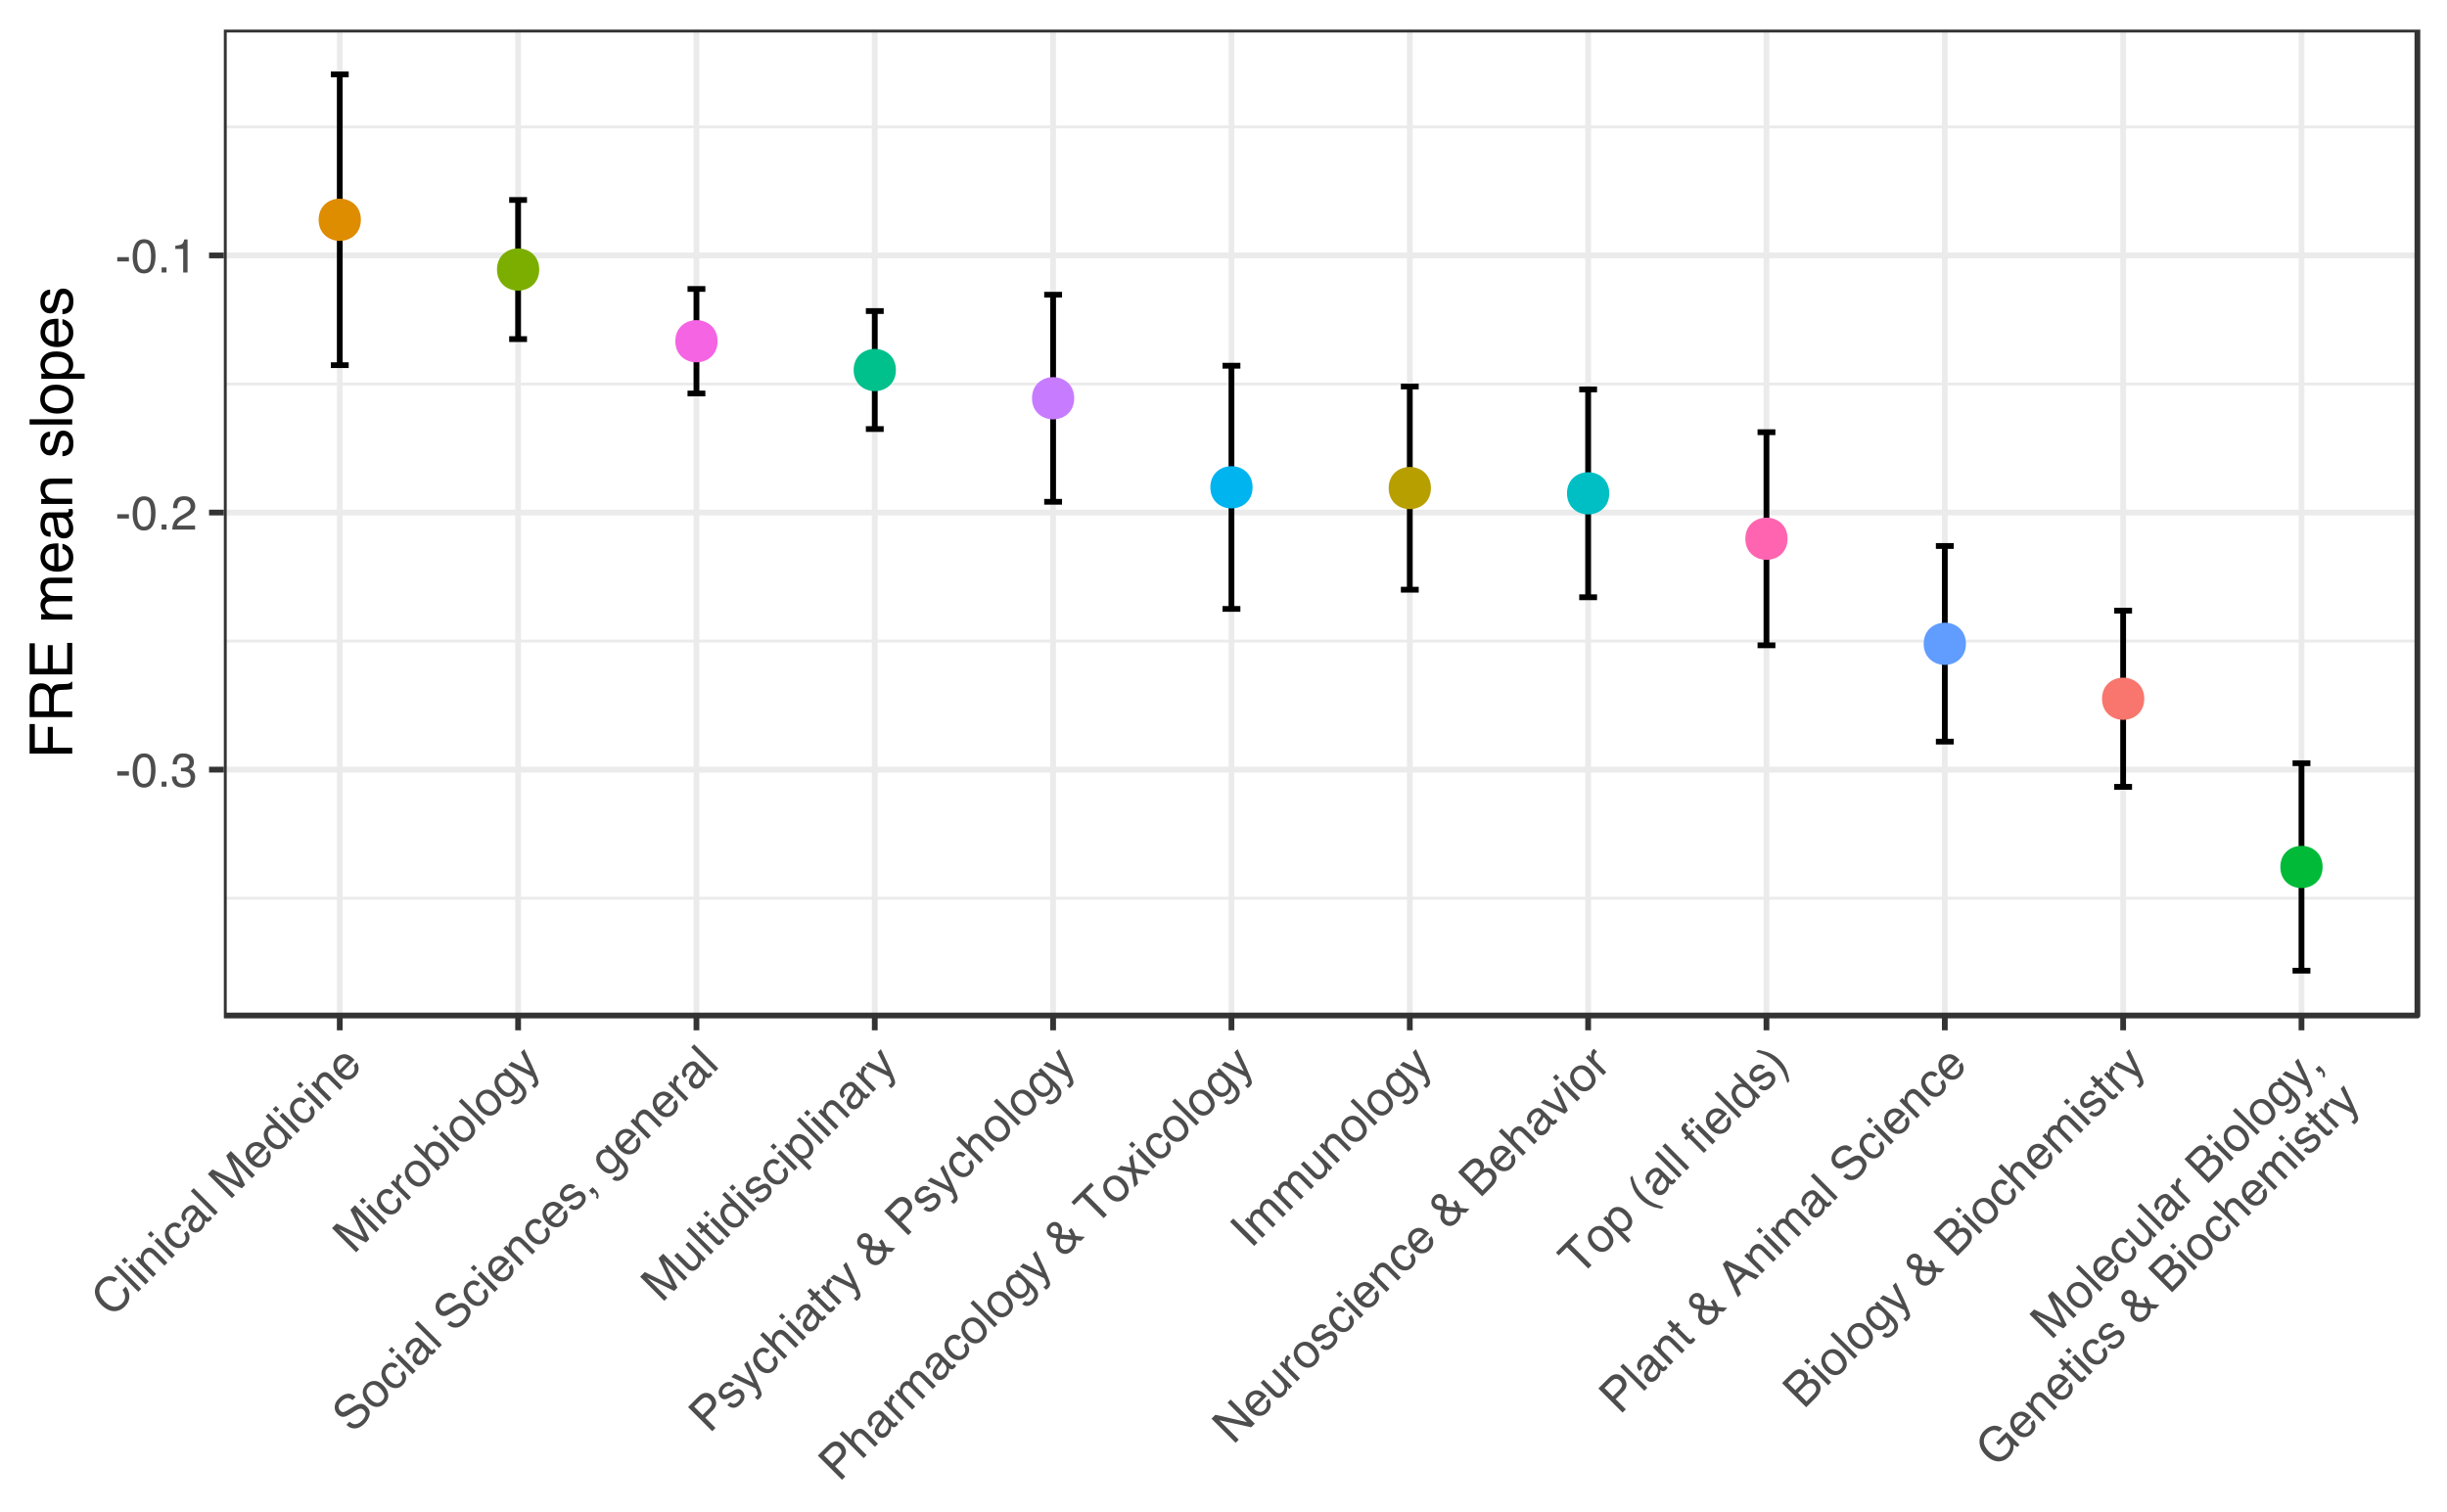 <?xml version="1.0" encoding="UTF-8"?>
<svg xmlns="http://www.w3.org/2000/svg" xmlns:xlink="http://www.w3.org/1999/xlink" width="453pt" height="280pt" viewBox="0 0 453 280" version="1.1">
<defs>
<g>
<symbol overflow="visible" id="glyph0-0">
<path style="stroke:none;" d="M 0.281 0 L 0.281 -6.312 L 5.297 -6.312 L 5.297 0 Z M 4.5 -0.797 L 4.5 -5.516 L 1.078 -5.516 L 1.078 -0.797 Z "/>
</symbol>
<symbol overflow="visible" id="glyph0-1">
<path style="stroke:none;" d="M 0.359 -2.844 L 2.516 -2.844 L 2.516 -2.047 L 0.359 -2.047 Z "/>
</symbol>
<symbol overflow="visible" id="glyph0-2">
<path style="stroke:none;" d="M 2.375 -6.156 C 3.176 -6.156 3.754 -5.828 4.109 -5.172 C 4.379 -4.66 4.516 -3.961 4.516 -3.078 C 4.516 -2.242 4.391 -1.555 4.141 -1.016 C 3.785 -0.223 3.195 0.172 2.375 0.172 C 1.633 0.172 1.082 -0.148 0.719 -0.797 C 0.426 -1.328 0.281 -2.047 0.281 -2.953 C 0.281 -3.648 0.367 -4.25 0.547 -4.75 C 0.879 -5.688 1.488 -6.156 2.375 -6.156 Z M 2.375 -0.531 C 2.77 -0.531 3.086 -0.707 3.328 -1.062 C 3.566 -1.426 3.688 -2.086 3.688 -3.047 C 3.688 -3.754 3.598 -4.332 3.422 -4.781 C 3.254 -5.227 2.922 -5.453 2.422 -5.453 C 1.973 -5.453 1.641 -5.238 1.422 -4.812 C 1.211 -4.383 1.109 -3.754 1.109 -2.922 C 1.109 -2.297 1.176 -1.789 1.312 -1.406 C 1.52 -0.82 1.875 -0.531 2.375 -0.531 Z "/>
</symbol>
<symbol overflow="visible" id="glyph0-3">
<path style="stroke:none;" d="M 0.75 -0.938 L 1.656 -0.938 L 1.656 0 L 0.75 0 Z "/>
</symbol>
<symbol overflow="visible" id="glyph0-4">
<path style="stroke:none;" d="M 2.281 0.172 C 1.551 0.172 1.02 -0.023 0.688 -0.422 C 0.363 -0.828 0.203 -1.316 0.203 -1.891 L 1.016 -1.891 C 1.047 -1.492 1.117 -1.203 1.234 -1.016 C 1.441 -0.691 1.805 -0.531 2.328 -0.531 C 2.734 -0.531 3.055 -0.641 3.297 -0.859 C 3.547 -1.078 3.672 -1.359 3.672 -1.703 C 3.672 -2.129 3.539 -2.426 3.281 -2.594 C 3.031 -2.758 2.672 -2.844 2.203 -2.844 C 2.148 -2.844 2.098 -2.844 2.047 -2.844 C 1.992 -2.844 1.941 -2.844 1.891 -2.844 L 1.891 -3.516 C 1.973 -3.516 2.039 -3.508 2.094 -3.5 C 2.145 -3.5 2.203 -3.5 2.266 -3.5 C 2.555 -3.5 2.797 -3.547 2.984 -3.641 C 3.305 -3.797 3.469 -4.082 3.469 -4.5 C 3.469 -4.801 3.359 -5.035 3.141 -5.203 C 2.922 -5.367 2.672 -5.453 2.391 -5.453 C 1.867 -5.453 1.508 -5.281 1.312 -4.938 C 1.207 -4.75 1.145 -4.477 1.125 -4.125 L 0.359 -4.125 C 0.359 -4.582 0.453 -4.973 0.641 -5.297 C 0.953 -5.867 1.504 -6.156 2.297 -6.156 C 2.93 -6.156 3.422 -6.016 3.766 -5.734 C 4.109 -5.461 4.281 -5.062 4.281 -4.531 C 4.281 -4.145 4.176 -3.836 3.969 -3.609 C 3.844 -3.461 3.68 -3.348 3.484 -3.266 C 3.805 -3.172 4.055 -3 4.234 -2.75 C 4.422 -2.5 4.516 -2.191 4.516 -1.828 C 4.516 -1.234 4.316 -0.75 3.922 -0.375 C 3.535 -0.008 2.988 0.172 2.281 0.172 Z "/>
</symbol>
<symbol overflow="visible" id="glyph0-5">
<path style="stroke:none;" d="M 0.281 0 C 0.301 -0.531 0.406 -0.988 0.594 -1.375 C 0.789 -1.77 1.164 -2.129 1.719 -2.453 L 2.547 -2.922 C 2.91 -3.141 3.164 -3.328 3.312 -3.484 C 3.551 -3.711 3.672 -3.984 3.672 -4.297 C 3.672 -4.648 3.562 -4.93 3.344 -5.141 C 3.133 -5.359 2.848 -5.469 2.484 -5.469 C 1.961 -5.469 1.598 -5.266 1.391 -4.859 C 1.285 -4.648 1.227 -4.352 1.219 -3.969 L 0.422 -3.969 C 0.43 -4.5 0.531 -4.938 0.719 -5.281 C 1.051 -5.875 1.645 -6.172 2.5 -6.172 C 3.195 -6.172 3.707 -5.977 4.031 -5.594 C 4.363 -5.219 4.531 -4.797 4.531 -4.328 C 4.531 -3.836 4.352 -3.414 4 -3.062 C 3.801 -2.863 3.441 -2.617 2.922 -2.328 L 2.344 -2 C 2.062 -1.844 1.836 -1.695 1.672 -1.562 C 1.391 -1.312 1.211 -1.035 1.141 -0.734 L 4.5 -0.734 L 4.5 0 Z "/>
</symbol>
<symbol overflow="visible" id="glyph0-6">
<path style="stroke:none;" d="M 0.844 -4.359 L 0.844 -4.953 C 1.395 -5.004 1.781 -5.094 2 -5.219 C 2.227 -5.344 2.395 -5.645 2.5 -6.125 L 3.109 -6.125 L 3.109 0 L 2.297 0 L 2.297 -4.359 Z "/>
</symbol>
<symbol overflow="visible" id="glyph1-0">
<path style="stroke:none;" d="M 0.203 -0.203 L -4.266 -4.672 L -0.719 -8.219 L 3.75 -3.75 Z M 2.625 -3.75 L -0.719 -7.094 L -3.141 -4.672 L 0.203 -1.328 Z "/>
</symbol>
<symbol overflow="visible" id="glyph1-1">
<path style="stroke:none;" d="M -2.219 -6.938 C -1.656 -7.5 -1.07 -7.785 -0.469 -7.797 C 0.133 -7.805 0.645 -7.645 1.062 -7.312 L 0.484 -6.734 C 0.117 -6.953 -0.242 -7.047 -0.609 -7.016 C -0.973 -6.984 -1.336 -6.785 -1.703 -6.422 C -2.141 -5.984 -2.336 -5.473 -2.297 -4.891 C -2.254 -4.305 -1.914 -3.695 -1.281 -3.062 C -0.758 -2.539 -0.219 -2.238 0.344 -2.156 C 0.914 -2.082 1.441 -2.285 1.922 -2.766 C 2.367 -3.211 2.547 -3.723 2.453 -4.297 C 2.379 -4.598 2.227 -4.926 2 -5.281 L 2.594 -5.875 C 3.008 -5.352 3.227 -4.789 3.25 -4.188 C 3.281 -3.445 2.992 -2.773 2.391 -2.172 C 1.867 -1.648 1.273 -1.367 0.609 -1.328 C -0.266 -1.285 -1.133 -1.695 -2 -2.562 C -2.656 -3.219 -3.023 -3.93 -3.109 -4.703 C -3.18 -5.523 -2.883 -6.27 -2.219 -6.938 Z M -2.344 -6.812 Z "/>
</symbol>
<symbol overflow="visible" id="glyph1-2">
<path style="stroke:none;" d="M -4.047 -4.891 L -3.5 -5.438 L 0.969 -0.969 L 0.422 -0.422 Z "/>
</symbol>
<symbol overflow="visible" id="glyph1-3">
<path style="stroke:none;" d="M -2.844 -3.625 L -2.266 -4.203 L 0.969 -0.969 L 0.391 -0.391 Z M -4.078 -4.859 L -3.5 -5.438 L -2.875 -4.812 L -3.453 -4.234 Z "/>
</symbol>
<symbol overflow="visible" id="glyph1-4">
<path style="stroke:none;" d="M -2.859 -3.641 L -2.328 -4.172 L -1.875 -3.719 C -1.906 -4.062 -1.875 -4.359 -1.781 -4.609 C -1.695 -4.867 -1.551 -5.102 -1.344 -5.312 C -0.883 -5.77 -0.41 -5.922 0.078 -5.766 C 0.336 -5.672 0.629 -5.461 0.953 -5.141 L 3.047 -3.047 L 2.5 -2.5 L 0.438 -4.562 C 0.25 -4.75 0.062 -4.875 -0.125 -4.938 C -0.414 -5.039 -0.691 -4.961 -0.953 -4.703 C -1.078 -4.578 -1.172 -4.461 -1.234 -4.359 C -1.336 -4.172 -1.379 -3.953 -1.359 -3.703 C -1.336 -3.492 -1.281 -3.316 -1.188 -3.172 C -1.102 -3.035 -0.957 -2.863 -0.75 -2.656 L 0.953 -0.953 L 0.391 -0.391 Z M -1.656 -5.031 Z "/>
</symbol>
<symbol overflow="visible" id="glyph1-5">
<path style="stroke:none;" d="M -1.688 -5 C -1.32 -5.363 -0.938 -5.57 -0.531 -5.625 C -0.125 -5.676 0.32 -5.508 0.812 -5.125 L 0.281 -4.594 C 0.039 -4.77 -0.203 -4.863 -0.453 -4.875 C -0.703 -4.883 -0.953 -4.766 -1.203 -4.516 C -1.547 -4.172 -1.625 -3.75 -1.438 -3.25 C -1.312 -2.938 -1.086 -2.617 -0.766 -2.297 C -0.43 -1.961 -0.086 -1.754 0.266 -1.672 C 0.617 -1.586 0.945 -1.695 1.25 -2 C 1.469 -2.219 1.578 -2.461 1.578 -2.734 C 1.578 -3.004 1.477 -3.289 1.281 -3.594 L 1.812 -4.125 C 2.176 -3.633 2.336 -3.164 2.297 -2.719 C 2.254 -2.27 2.047 -1.859 1.672 -1.484 C 1.242 -1.055 0.742 -0.867 0.172 -0.922 C -0.391 -0.984 -0.898 -1.242 -1.359 -1.703 C -1.93 -2.273 -2.234 -2.859 -2.266 -3.453 C -2.305 -4.055 -2.113 -4.57 -1.688 -5 Z M -1.781 -4.906 Z "/>
</symbol>
<symbol overflow="visible" id="glyph1-6">
<path style="stroke:none;" d="M -0.047 -1.672 C 0.109 -1.516 0.289 -1.453 0.5 -1.484 C 0.707 -1.516 0.891 -1.609 1.047 -1.766 C 1.234 -1.953 1.379 -2.18 1.484 -2.453 C 1.641 -2.898 1.547 -3.297 1.203 -3.641 L 0.766 -4.078 C 0.734 -3.961 0.68 -3.836 0.609 -3.703 C 0.535 -3.566 0.453 -3.441 0.359 -3.328 L 0.062 -2.969 C -0.102 -2.738 -0.207 -2.551 -0.25 -2.406 C -0.332 -2.133 -0.266 -1.891 -0.047 -1.672 Z M 0.172 -4.109 C 0.273 -4.254 0.305 -4.391 0.266 -4.516 C 0.242 -4.598 0.188 -4.688 0.094 -4.781 C -0.094 -4.969 -0.297 -5.035 -0.516 -4.984 C -0.734 -4.93 -0.961 -4.785 -1.203 -4.547 C -1.492 -4.254 -1.617 -3.973 -1.578 -3.703 C -1.555 -3.555 -1.477 -3.383 -1.344 -3.188 L -1.844 -2.688 C -2.227 -3.094 -2.375 -3.5 -2.281 -3.906 C -2.195 -4.32 -1.992 -4.691 -1.672 -5.016 C -1.285 -5.398 -0.895 -5.633 -0.5 -5.719 C -0.113 -5.812 0.227 -5.707 0.531 -5.406 L 2.406 -3.531 C 2.469 -3.469 2.523 -3.43 2.578 -3.422 C 2.629 -3.41 2.695 -3.445 2.781 -3.531 C 2.801 -3.551 2.82 -3.57 2.844 -3.594 C 2.875 -3.625 2.906 -3.664 2.938 -3.719 L 3.344 -3.312 C 3.281 -3.188 3.227 -3.102 3.188 -3.062 C 3.145 -3.02 3.086 -2.961 3.016 -2.891 C 2.816 -2.691 2.617 -2.617 2.422 -2.672 C 2.297 -2.691 2.156 -2.758 2 -2.875 C 2.051 -2.613 2.023 -2.328 1.922 -2.016 C 1.816 -1.703 1.633 -1.414 1.375 -1.156 C 1.07 -0.852 0.734 -0.695 0.359 -0.688 C -0.004 -0.688 -0.32 -0.82 -0.594 -1.094 C -0.895 -1.395 -1.035 -1.723 -1.016 -2.078 C -0.992 -2.43 -0.852 -2.781 -0.594 -3.125 Z M -1.656 -5.031 Z "/>
</symbol>
<symbol overflow="visible" id="glyph1-7">
<path style="stroke:none;" d=""/>
</symbol>
<symbol overflow="visible" id="glyph1-8">
<path style="stroke:none;" d="M -4 -4.938 L -3.141 -5.797 L 1.922 -3.297 L -0.594 -8.344 L 0.266 -9.203 L 4.734 -4.734 L 4.172 -4.172 L 1.547 -6.797 C 1.453 -6.891 1.297 -7.039 1.078 -7.25 C 0.867 -7.469 0.645 -7.695 0.406 -7.938 L 2.906 -2.906 L 2.297 -2.297 L -2.75 -4.781 L -2.609 -4.641 C -2.492 -4.523 -2.32 -4.359 -2.094 -4.141 C -1.875 -3.93 -1.707 -3.77 -1.594 -3.656 L 1.031 -1.031 L 0.469 -0.469 Z "/>
</symbol>
<symbol overflow="visible" id="glyph1-9">
<path style="stroke:none;" d="M -1.578 -5.078 C -1.348 -5.305 -1.066 -5.473 -0.734 -5.578 C -0.41 -5.691 -0.102 -5.719 0.188 -5.656 C 0.445 -5.602 0.707 -5.488 0.969 -5.312 C 1.156 -5.188 1.41 -4.961 1.734 -4.641 L -0.641 -2.266 C -0.316 -1.941 0.02 -1.754 0.375 -1.703 C 0.727 -1.648 1.055 -1.773 1.359 -2.078 C 1.641 -2.359 1.77 -2.676 1.75 -3.031 C 1.738 -3.25 1.688 -3.445 1.594 -3.625 L 2.141 -4.172 C 2.234 -4.035 2.316 -3.852 2.391 -3.625 C 2.461 -3.395 2.488 -3.188 2.469 -3 C 2.469 -2.664 2.375 -2.352 2.188 -2.062 C 2.082 -1.895 1.945 -1.727 1.781 -1.562 C 1.375 -1.156 0.883 -0.957 0.312 -0.969 C -0.258 -0.977 -0.812 -1.25 -1.344 -1.781 C -1.863 -2.301 -2.145 -2.867 -2.188 -3.484 C -2.227 -4.098 -2.023 -4.629 -1.578 -5.078 Z M 0.734 -4.516 C 0.473 -4.734 0.234 -4.867 0.016 -4.922 C -0.391 -5.035 -0.77 -4.914 -1.125 -4.562 C -1.375 -4.312 -1.492 -4.016 -1.484 -3.672 C -1.473 -3.328 -1.336 -3.004 -1.078 -2.703 Z M -1.641 -5.047 Z "/>
</symbol>
<symbol overflow="visible" id="glyph1-10">
<path style="stroke:none;" d="M -0.844 -2.344 C -0.488 -1.988 -0.125 -1.766 0.25 -1.672 C 0.633 -1.586 0.988 -1.707 1.312 -2.031 C 1.57 -2.289 1.672 -2.609 1.609 -2.984 C 1.555 -3.367 1.328 -3.766 0.922 -4.172 C 0.504 -4.586 0.117 -4.805 -0.234 -4.828 C -0.598 -4.859 -0.906 -4.75 -1.156 -4.5 C -1.426 -4.227 -1.539 -3.898 -1.5 -3.516 C -1.469 -3.141 -1.25 -2.75 -0.844 -2.344 Z M -1.75 -4.875 C -1.5 -5.125 -1.234 -5.285 -0.953 -5.359 C -0.797 -5.391 -0.578 -5.391 -0.297 -5.359 L -1.938 -7 L -1.422 -7.516 L 3.047 -3.047 L 2.562 -2.562 L 2.109 -3.016 C 2.172 -2.68 2.16 -2.383 2.078 -2.125 C 1.992 -1.863 1.844 -1.625 1.625 -1.406 C 1.258 -1.039 0.789 -0.875 0.219 -0.906 C -0.344 -0.945 -0.879 -1.223 -1.391 -1.734 C -1.859 -2.203 -2.145 -2.727 -2.25 -3.312 C -2.363 -3.906 -2.195 -4.426 -1.75 -4.875 Z "/>
</symbol>
<symbol overflow="visible" id="glyph1-11">
<path style="stroke:none;" d="M -2.828 -3.672 L -2.312 -4.188 L -1.766 -3.641 C -1.816 -3.773 -1.836 -4.004 -1.828 -4.328 C -1.828 -4.66 -1.719 -4.938 -1.5 -5.156 C -1.5 -5.156 -1.484 -5.164 -1.453 -5.188 C -1.422 -5.207 -1.375 -5.25 -1.312 -5.312 L -0.734 -4.734 C -0.773 -4.691 -0.812 -4.66 -0.844 -4.641 C -0.875 -4.617 -0.898 -4.598 -0.922 -4.578 C -1.203 -4.297 -1.328 -3.992 -1.297 -3.672 C -1.266 -3.348 -1.129 -3.066 -0.891 -2.828 L 0.969 -0.969 L 0.422 -0.422 Z "/>
</symbol>
<symbol overflow="visible" id="glyph1-12">
<path style="stroke:none;" d="M 1.328 -2.047 C 1.691 -2.41 1.805 -2.797 1.672 -3.203 C 1.535 -3.609 1.301 -3.977 0.969 -4.312 C 0.664 -4.613 0.367 -4.816 0.078 -4.922 C -0.379 -5.066 -0.797 -4.953 -1.172 -4.578 C -1.516 -4.234 -1.633 -3.859 -1.531 -3.453 C -1.426 -3.047 -1.191 -2.66 -0.828 -2.297 C -0.484 -1.953 -0.125 -1.738 0.25 -1.656 C 0.633 -1.582 0.992 -1.711 1.328 -2.047 Z M -1.625 -5.062 C -1.207 -5.477 -0.711 -5.691 -0.141 -5.703 C 0.422 -5.723 0.977 -5.457 1.531 -4.906 C 2.051 -4.383 2.352 -3.82 2.438 -3.219 C 2.52 -2.613 2.297 -2.047 1.766 -1.516 C 1.316 -1.066 0.805 -0.859 0.234 -0.891 C -0.328 -0.93 -0.867 -1.211 -1.391 -1.734 C -1.93 -2.273 -2.223 -2.848 -2.266 -3.453 C -2.305 -4.055 -2.094 -4.594 -1.625 -5.062 Z M -1.656 -5.031 Z "/>
</symbol>
<symbol overflow="visible" id="glyph1-13">
<path style="stroke:none;" d="M -4.109 -4.828 L -3.578 -5.359 L -1.969 -3.75 C -2 -4.031 -1.973 -4.289 -1.891 -4.531 C -1.816 -4.781 -1.68 -5.004 -1.484 -5.203 C -1.078 -5.609 -0.609 -5.797 -0.078 -5.766 C 0.441 -5.742 0.977 -5.457 1.531 -4.906 C 2.039 -4.395 2.336 -3.844 2.422 -3.25 C 2.516 -2.664 2.344 -2.156 1.906 -1.719 C 1.664 -1.477 1.398 -1.328 1.109 -1.266 C 0.941 -1.223 0.719 -1.227 0.438 -1.281 L 0.859 -0.859 L 0.359 -0.359 Z M 1.406 -2.156 C 1.695 -2.445 1.797 -2.781 1.703 -3.156 C 1.617 -3.539 1.383 -3.926 1 -4.312 C 0.656 -4.656 0.301 -4.863 -0.062 -4.938 C -0.438 -5.02 -0.766 -4.922 -1.047 -4.641 C -1.297 -4.391 -1.422 -4.078 -1.422 -3.703 C -1.43 -3.336 -1.223 -2.941 -0.797 -2.516 C -0.492 -2.211 -0.211 -2.004 0.047 -1.891 C 0.555 -1.672 1.008 -1.758 1.406 -2.156 Z "/>
</symbol>
<symbol overflow="visible" id="glyph1-14">
<path style="stroke:none;" d="M -1.766 -4.859 C -1.504 -5.117 -1.219 -5.281 -0.906 -5.344 C -0.727 -5.375 -0.52 -5.375 -0.281 -5.344 L -0.688 -5.75 L -0.188 -6.25 L 2.766 -3.297 C 3.18 -2.879 3.445 -2.488 3.562 -2.125 C 3.781 -1.469 3.57 -0.82 2.938 -0.188 C 2.594 0.156 2.223 0.367 1.828 0.453 C 1.43 0.535 1.051 0.426 0.688 0.125 L 1.25 -0.438 C 1.426 -0.32 1.586 -0.266 1.734 -0.266 C 1.984 -0.266 2.238 -0.395 2.5 -0.656 C 2.914 -1.07 3.039 -1.5 2.875 -1.938 C 2.781 -2.176 2.508 -2.52 2.062 -2.969 C 2.113 -2.688 2.102 -2.426 2.031 -2.188 C 1.969 -1.957 1.805 -1.711 1.547 -1.453 C 1.203 -1.109 0.77 -0.926 0.25 -0.906 C -0.258 -0.895 -0.805 -1.18 -1.391 -1.766 C -1.93 -2.305 -2.223 -2.863 -2.266 -3.438 C -2.305 -4.008 -2.141 -4.484 -1.766 -4.859 Z M 0.891 -4.172 C 0.484 -4.578 0.102 -4.789 -0.25 -4.812 C -0.613 -4.844 -0.926 -4.727 -1.188 -4.469 C -1.562 -4.094 -1.641 -3.648 -1.422 -3.141 C -1.305 -2.879 -1.094 -2.594 -0.781 -2.281 C -0.414 -1.914 -0.066 -1.707 0.266 -1.656 C 0.609 -1.613 0.906 -1.719 1.156 -1.969 C 1.551 -2.363 1.648 -2.816 1.453 -3.328 C 1.348 -3.617 1.16 -3.898 0.891 -4.172 Z M -1.734 -4.953 Z "/>
</symbol>
<symbol overflow="visible" id="glyph1-15">
<path style="stroke:none;" d="M -0.812 -5.688 L -0.219 -6.281 C -0.082 -6 0.219 -5.352 0.688 -4.344 C 1.062 -3.594 1.348 -2.973 1.547 -2.484 C 2.066 -1.336 2.352 -0.602 2.406 -0.281 C 2.469 0.031 2.344 0.344 2.031 0.656 C 1.957 0.727 1.895 0.781 1.844 0.812 C 1.789 0.844 1.727 0.883 1.656 0.938 L 1.156 0.438 C 1.27 0.363 1.348 0.305 1.391 0.266 C 1.441 0.234 1.484 0.203 1.516 0.172 C 1.617 0.066 1.676 -0.02 1.688 -0.094 C 1.707 -0.176 1.707 -0.258 1.688 -0.344 C 1.688 -0.363 1.641 -0.477 1.547 -0.688 C 1.461 -0.906 1.398 -1.066 1.359 -1.172 L -3.188 -3.312 L -2.562 -3.938 L 0.953 -2.172 Z M -1.797 -4.891 Z "/>
</symbol>
<symbol overflow="visible" id="glyph1-16">
<path style="stroke:none;" d="M -0.562 -2.312 C -0.301 -2.07 -0.035 -1.922 0.234 -1.859 C 0.723 -1.766 1.223 -1.973 1.734 -2.484 C 1.961 -2.711 2.141 -2.953 2.266 -3.203 C 2.492 -3.68 2.441 -4.086 2.109 -4.422 C 1.867 -4.66 1.617 -4.754 1.359 -4.703 C 1.109 -4.66 0.781 -4.508 0.375 -4.25 L -0.344 -3.781 C -0.844 -3.469 -1.223 -3.285 -1.484 -3.234 C -1.953 -3.141 -2.375 -3.281 -2.75 -3.656 C -3.145 -4.051 -3.332 -4.516 -3.312 -5.047 C -3.301 -5.586 -3.039 -6.113 -2.531 -6.625 C -2.062 -7.094 -1.551 -7.375 -1 -7.469 C -0.457 -7.57 0.062 -7.375 0.562 -6.875 L 0 -6.312 C -0.27 -6.52 -0.516 -6.641 -0.734 -6.672 C -1.16 -6.723 -1.598 -6.523 -2.047 -6.078 C -2.398 -5.723 -2.578 -5.395 -2.578 -5.094 C -2.578 -4.789 -2.473 -4.535 -2.266 -4.328 C -2.047 -4.109 -1.801 -4.039 -1.531 -4.125 C -1.344 -4.188 -0.988 -4.375 -0.469 -4.688 L 0.297 -5.172 C 0.672 -5.398 1 -5.539 1.281 -5.594 C 1.77 -5.664 2.211 -5.504 2.609 -5.109 C 3.098 -4.617 3.27 -4.086 3.125 -3.516 C 2.977 -2.941 2.664 -2.414 2.188 -1.938 C 1.633 -1.383 1.062 -1.094 0.469 -1.062 C -0.133 -1.02 -0.672 -1.242 -1.141 -1.734 Z M -2.484 -6.672 Z "/>
</symbol>
<symbol overflow="visible" id="glyph1-17">
<path style="stroke:none;" d="M -0.281 -1.75 C -0.094 -1.582 0.086 -1.484 0.266 -1.453 C 0.578 -1.43 0.898 -1.586 1.234 -1.922 C 1.43 -2.117 1.566 -2.336 1.641 -2.578 C 1.711 -2.816 1.656 -3.031 1.469 -3.219 C 1.332 -3.352 1.164 -3.395 0.969 -3.344 C 0.844 -3.32 0.633 -3.219 0.344 -3.031 L -0.188 -2.719 C -0.539 -2.508 -0.828 -2.379 -1.047 -2.328 C -1.43 -2.234 -1.758 -2.32 -2.031 -2.594 C -2.332 -2.895 -2.461 -3.254 -2.422 -3.672 C -2.391 -4.098 -2.191 -4.492 -1.828 -4.859 C -1.336 -5.348 -0.836 -5.555 -0.328 -5.484 C -0.004 -5.43 0.254 -5.297 0.453 -5.078 L -0.047 -4.578 C -0.191 -4.703 -0.352 -4.77 -0.531 -4.781 C -0.801 -4.801 -1.086 -4.66 -1.391 -4.359 C -1.598 -4.148 -1.711 -3.945 -1.734 -3.75 C -1.766 -3.562 -1.719 -3.406 -1.594 -3.281 C -1.457 -3.145 -1.27 -3.102 -1.031 -3.156 C -0.895 -3.188 -0.734 -3.266 -0.547 -3.391 L -0.094 -3.656 C 0.383 -3.945 0.734 -4.117 0.953 -4.172 C 1.316 -4.242 1.648 -4.129 1.953 -3.828 C 2.234 -3.547 2.367 -3.188 2.359 -2.75 C 2.359 -2.32 2.129 -1.879 1.672 -1.422 C 1.191 -0.941 0.738 -0.707 0.312 -0.719 C -0.102 -0.738 -0.477 -0.906 -0.812 -1.219 Z M -1.812 -4.875 Z "/>
</symbol>
<symbol overflow="visible" id="glyph1-18">
<path style="stroke:none;" d="M 1.141 0.109 C 1.266 -0.055 1.27 -0.25 1.156 -0.469 C 1.094 -0.594 1.02 -0.695 0.938 -0.781 C 0.926 -0.789 0.91 -0.801 0.891 -0.812 C 0.867 -0.82 0.852 -0.832 0.844 -0.844 L 0.516 -0.516 L -0.141 -1.172 L 0.516 -1.828 L 1.125 -1.219 C 1.363 -0.977 1.523 -0.719 1.609 -0.438 C 1.691 -0.156 1.633 0.125 1.438 0.406 Z "/>
</symbol>
<symbol overflow="visible" id="glyph1-19">
<path style="stroke:none;" d="M -2.297 -4.203 L -0.141 -2.047 C 0.023 -1.879 0.188 -1.77 0.344 -1.719 C 0.633 -1.613 0.91 -1.691 1.172 -1.953 C 1.555 -2.336 1.645 -2.77 1.438 -3.25 C 1.332 -3.52 1.125 -3.812 0.812 -4.125 L -0.781 -5.719 L -0.25 -6.25 L 3 -3 L 2.484 -2.484 L 2.031 -2.969 C 2.07 -2.781 2.082 -2.594 2.062 -2.406 C 2.031 -2.02 1.863 -1.676 1.562 -1.375 C 1.094 -0.906 0.625 -0.75 0.156 -0.906 C -0.102 -0.977 -0.367 -1.148 -0.641 -1.422 L -2.859 -3.641 Z M -1.641 -5.047 Z "/>
</symbol>
<symbol overflow="visible" id="glyph1-20">
<path style="stroke:none;" d="M -3.656 -4.688 L -3.109 -5.234 L -2.188 -4.312 L -1.672 -4.828 L -1.234 -4.391 L -1.75 -3.875 L 0.375 -1.75 C 0.488 -1.633 0.609 -1.598 0.734 -1.641 C 0.785 -1.648 0.863 -1.707 0.969 -1.812 C 0.988 -1.832 1.016 -1.859 1.047 -1.891 C 1.086 -1.93 1.117 -1.973 1.141 -2.016 L 1.578 -1.578 C 1.523 -1.504 1.473 -1.426 1.422 -1.344 C 1.367 -1.258 1.305 -1.18 1.234 -1.109 C 0.973 -0.848 0.727 -0.738 0.5 -0.781 C 0.281 -0.832 0.066 -0.961 -0.141 -1.172 L -2.297 -3.328 L -2.75 -2.875 L -3.188 -3.312 L -2.734 -3.766 Z "/>
</symbol>
<symbol overflow="visible" id="glyph1-21">
<path style="stroke:none;" d="M 1.422 -2.141 C 1.672 -2.391 1.77 -2.703 1.719 -3.078 C 1.676 -3.461 1.441 -3.867 1.016 -4.297 C 0.754 -4.555 0.492 -4.742 0.234 -4.859 C -0.254 -5.078 -0.688 -5 -1.062 -4.625 C -1.445 -4.238 -1.52 -3.789 -1.281 -3.281 C -1.156 -3.008 -0.938 -2.719 -0.625 -2.406 C -0.375 -2.156 -0.125 -1.977 0.125 -1.875 C 0.602 -1.664 1.035 -1.754 1.422 -2.141 Z M -2.875 -3.594 L -2.344 -4.125 L -1.922 -3.703 C -1.961 -3.953 -1.957 -4.188 -1.906 -4.406 C -1.844 -4.719 -1.688 -5 -1.438 -5.25 C -1.07 -5.613 -0.617 -5.781 -0.078 -5.75 C 0.461 -5.719 0.992 -5.441 1.516 -4.922 C 2.234 -4.203 2.555 -3.504 2.484 -2.828 C 2.441 -2.41 2.266 -2.047 1.953 -1.734 C 1.711 -1.492 1.445 -1.344 1.156 -1.281 C 1.008 -1.238 0.805 -1.234 0.547 -1.266 L 2.203 0.391 L 1.656 0.938 Z "/>
</symbol>
<symbol overflow="visible" id="glyph1-22">
<path style="stroke:none;" d="M -3.938 -5 L -1.922 -7.016 C -1.523 -7.41 -1.094 -7.613 -0.625 -7.625 C -0.164 -7.645 0.266 -7.453 0.672 -7.047 C 1.023 -6.691 1.223 -6.281 1.266 -5.812 C 1.305 -5.344 1.102 -4.883 0.656 -4.438 L -0.75 -3.031 L 1.141 -1.141 L 0.531 -0.531 Z M 0.062 -6.438 C -0.258 -6.758 -0.598 -6.859 -0.953 -6.734 C -1.148 -6.66 -1.363 -6.508 -1.594 -6.281 L -2.797 -5.078 L -1.25 -3.531 L -0.047 -4.734 C 0.223 -5.004 0.383 -5.281 0.438 -5.562 C 0.488 -5.844 0.363 -6.133 0.062 -6.438 Z "/>
</symbol>
<symbol overflow="visible" id="glyph1-23">
<path style="stroke:none;" d="M -4.078 -4.859 L -3.516 -5.422 L -1.859 -3.766 C -1.898 -4.055 -1.898 -4.285 -1.859 -4.453 C -1.805 -4.754 -1.648 -5.035 -1.391 -5.297 C -0.922 -5.766 -0.43 -5.922 0.078 -5.766 C 0.348 -5.66 0.641 -5.453 0.953 -5.141 L 3.047 -3.047 L 2.484 -2.484 L 0.422 -4.547 C 0.191 -4.773 -0.008 -4.914 -0.188 -4.969 C -0.457 -5.051 -0.727 -4.957 -1 -4.688 C -1.227 -4.457 -1.352 -4.172 -1.375 -3.828 C -1.406 -3.492 -1.203 -3.109 -0.766 -2.672 L 0.953 -0.953 L 0.391 -0.391 Z "/>
</symbol>
<symbol overflow="visible" id="glyph1-24">
<path style="stroke:none;" d="M -0.953 -4.516 C -0.891 -4.828 -0.867 -5.066 -0.891 -5.234 C -0.898 -5.492 -0.988 -5.707 -1.156 -5.875 C -1.289 -6.008 -1.445 -6.078 -1.625 -6.078 C -1.812 -6.086 -1.984 -6.016 -2.141 -5.859 C -2.359 -5.641 -2.438 -5.414 -2.375 -5.188 C -2.332 -5.062 -2.27 -4.957 -2.188 -4.875 C -2.062 -4.75 -1.91 -4.66 -1.734 -4.609 C -1.555 -4.555 -1.297 -4.523 -0.953 -4.516 Z M 1.266 -2.016 C 1.492 -2.242 1.633 -2.488 1.688 -2.75 C 1.75 -3.02 1.754 -3.254 1.703 -3.453 L -0.531 -3.688 C -0.625 -3.219 -0.66 -2.891 -0.641 -2.703 C -0.641 -2.41 -0.523 -2.148 -0.297 -1.922 C -0.066 -1.691 0.195 -1.598 0.5 -1.641 C 0.812 -1.691 1.066 -1.816 1.266 -2.016 Z M -1.203 -3.766 C -1.609 -3.797 -1.914 -3.852 -2.125 -3.938 C -2.332 -4.02 -2.504 -4.129 -2.641 -4.266 C -2.93 -4.555 -3.07 -4.891 -3.062 -5.266 C -3.062 -5.648 -2.898 -6.004 -2.578 -6.328 C -2.266 -6.641 -1.93 -6.789 -1.578 -6.781 C -1.234 -6.781 -0.941 -6.66 -0.703 -6.422 C -0.41 -6.129 -0.25 -5.789 -0.219 -5.406 C -0.195 -5.176 -0.227 -4.852 -0.312 -4.438 L 1.484 -4.297 C 1.379 -4.504 1.297 -4.66 1.234 -4.766 C 1.172 -4.867 1.082 -5 0.969 -5.156 L 1.484 -5.672 C 1.734 -5.359 1.938 -5.02 2.094 -4.656 C 2.25 -4.289 2.301 -4.133 2.25 -4.188 L 4.016 -4.016 L 3.297 -3.297 L 2.375 -3.406 C 2.383 -3.062 2.367 -2.773 2.328 -2.547 C 2.211 -2.16 2.004 -1.816 1.703 -1.516 C 1.234 -1.047 0.766 -0.828 0.297 -0.859 C -0.16 -0.898 -0.539 -1.07 -0.844 -1.375 C -1.188 -1.719 -1.367 -2.109 -1.391 -2.547 C -1.398 -2.805 -1.336 -3.211 -1.203 -3.766 Z "/>
</symbol>
<symbol overflow="visible" id="glyph1-25">
<path style="stroke:none;" d="M -2.859 -3.641 L -2.312 -4.188 L -1.859 -3.734 C -1.879 -4.023 -1.875 -4.258 -1.844 -4.438 C -1.789 -4.738 -1.648 -5.004 -1.422 -5.234 C -1.16 -5.492 -0.891 -5.641 -0.609 -5.672 C -0.453 -5.68 -0.266 -5.648 -0.047 -5.578 C -0.086 -5.891 -0.07 -6.164 0 -6.406 C 0.082 -6.656 0.223 -6.879 0.422 -7.078 C 0.859 -7.516 1.32 -7.656 1.812 -7.5 C 2.051 -7.406 2.312 -7.219 2.594 -6.938 L 4.766 -4.766 L 4.203 -4.203 L 1.938 -6.469 C 1.727 -6.676 1.531 -6.77 1.344 -6.75 C 1.156 -6.727 0.977 -6.633 0.812 -6.469 C 0.602 -6.258 0.492 -6.004 0.484 -5.703 C 0.473 -5.398 0.633 -5.082 0.969 -4.75 L 2.859 -2.859 L 2.312 -2.312 L 0.188 -4.438 C -0.031 -4.656 -0.219 -4.789 -0.375 -4.844 C -0.602 -4.906 -0.832 -4.82 -1.062 -4.594 C -1.27 -4.383 -1.379 -4.117 -1.391 -3.797 C -1.398 -3.473 -1.191 -3.098 -0.766 -2.672 L 0.953 -0.953 L 0.391 -0.391 Z "/>
</symbol>
<symbol overflow="visible" id="glyph1-26">
<path style="stroke:none;" d="M -0.75 -8.188 L -0.219 -7.656 L -1.719 -6.156 L 2.219 -2.219 L 1.609 -1.609 L -2.328 -5.547 L -3.844 -4.031 L -4.375 -4.562 Z "/>
</symbol>
<symbol overflow="visible" id="glyph1-27">
<path style="stroke:none;" d="M -3.156 -3.344 L -2.453 -4.047 L -0.562 -3.656 L -0.953 -5.547 L -0.266 -6.203 L 0.188 -3.531 L 3.016 -3.016 L 2.312 -2.312 L 0.297 -2.734 L 0.734 -0.734 L 0.031 -0.031 L -0.484 -2.859 Z "/>
</symbol>
<symbol overflow="visible" id="glyph1-28">
<path style="stroke:none;" d="M -3.859 -5.078 L -3.25 -5.688 L 1.219 -1.219 L 0.609 -0.609 Z "/>
</symbol>
<symbol overflow="visible" id="glyph1-29">
<path style="stroke:none;" d="M -4 -4.938 L -3.281 -5.656 L 2.594 -4.281 L -1.031 -7.906 L -0.453 -8.484 L 4.016 -4.016 L 3.344 -3.344 L -2.562 -4.656 L 1.047 -1.047 L 0.469 -0.469 Z M -2.266 -6.672 Z "/>
</symbol>
<symbol overflow="visible" id="glyph1-30">
<path style="stroke:none;" d="M -0.422 -4.734 C -0.172 -4.984 -0.008 -5.219 0.062 -5.438 C 0.176 -5.758 0.086 -6.066 -0.203 -6.359 C -0.492 -6.648 -0.805 -6.734 -1.141 -6.609 C -1.336 -6.516 -1.566 -6.336 -1.828 -6.078 L -2.906 -5 L -1.531 -3.625 Z M 1.844 -2.875 C 2.207 -3.238 2.363 -3.613 2.312 -4 C 2.281 -4.219 2.164 -4.426 1.969 -4.625 C 1.645 -4.945 1.281 -5.02 0.875 -4.844 C 0.645 -4.758 0.406 -4.594 0.156 -4.344 L -1.047 -3.141 L 0.531 -1.562 Z M -4 -4.938 L -2.094 -6.844 C -1.57 -7.363 -1.039 -7.57 -0.5 -7.469 C -0.195 -7.414 0.07 -7.27 0.312 -7.031 C 0.594 -6.75 0.754 -6.441 0.797 -6.109 C 0.797 -5.922 0.758 -5.707 0.688 -5.469 C 0.988 -5.625 1.258 -5.707 1.5 -5.719 C 1.895 -5.719 2.266 -5.547 2.609 -5.203 C 2.891 -4.922 3.062 -4.57 3.125 -4.156 C 3.188 -3.531 2.926 -2.926 2.344 -2.344 L 0.469 -0.469 Z "/>
</symbol>
<symbol overflow="visible" id="glyph1-31">
<path style="stroke:none;" d="M -2.594 -3.906 L 0.922 -2.141 L -0.812 -5.688 L -0.219 -6.281 L 1.812 -1.812 L 1.234 -1.234 L -3.219 -3.281 Z "/>
</symbol>
<symbol overflow="visible" id="glyph1-32">
<path style="stroke:none;" d="M -2.688 -6.375 C -2.395 -5.438 -2.148 -4.773 -1.953 -4.391 C -1.66 -3.805 -1.223 -3.223 -0.641 -2.641 C -0.047 -2.047 0.578 -1.586 1.234 -1.266 C 1.629 -1.078 2.254 -0.848 3.109 -0.578 L 2.75 -0.219 C 1.988 -0.375 1.508 -0.477 1.312 -0.531 C 1.125 -0.594 0.879 -0.691 0.578 -0.828 C 0.16 -1.016 -0.238 -1.258 -0.625 -1.562 C -0.82 -1.719 -1.004 -1.879 -1.172 -2.047 C -1.766 -2.641 -2.195 -3.258 -2.469 -3.906 C -2.656 -4.32 -2.859 -5.016 -3.078 -5.984 Z "/>
</symbol>
<symbol overflow="visible" id="glyph1-33">
<path style="stroke:none;" d="M -3.203 -4.297 C -3.43 -4.523 -3.562 -4.727 -3.594 -4.906 C -3.656 -5.219 -3.504 -5.555 -3.141 -5.922 C -3.098 -5.961 -3.055 -6 -3.016 -6.031 C -2.973 -6.062 -2.93 -6.098 -2.891 -6.141 L -2.391 -5.641 C -2.453 -5.578 -2.492 -5.535 -2.516 -5.516 C -2.535 -5.492 -2.562 -5.469 -2.594 -5.438 C -2.75 -5.281 -2.801 -5.141 -2.75 -5.016 C -2.707 -4.898 -2.508 -4.664 -2.156 -4.312 L -1.609 -4.859 L -1.188 -4.438 L -1.734 -3.891 L 1.078 -1.078 L 0.547 -0.547 L -2.266 -3.359 L -2.719 -2.906 L -3.141 -3.328 L -2.688 -3.781 Z "/>
</symbol>
<symbol overflow="visible" id="glyph1-34">
<path style="stroke:none;" d="M 1.484 1.047 C 1.18 0.098 0.938 -0.562 0.75 -0.938 C 0.445 -1.508 0 -2.094 -0.594 -2.688 C -1.176 -3.27 -1.785 -3.723 -2.422 -4.047 C -2.828 -4.242 -3.461 -4.473 -4.328 -4.734 L -3.953 -5.109 C -3.16 -4.922 -2.672 -4.801 -2.484 -4.75 C -2.297 -4.695 -2.055 -4.609 -1.766 -4.484 C -1.422 -4.328 -1.102 -4.145 -0.812 -3.938 C -0.531 -3.738 -0.273 -3.523 -0.047 -3.297 C 0.555 -2.691 1 -2.062 1.281 -1.406 C 1.457 -0.977 1.648 -0.285 1.859 0.672 Z "/>
</symbol>
<symbol overflow="visible" id="glyph1-35">
<path style="stroke:none;" d="M 0.938 -4.594 L -1.703 -5.891 L -0.453 -3.203 Z M -2.703 -6.234 L -2.016 -6.922 L 4.078 -4.078 L 3.406 -3.406 L 1.625 -4.312 L -0.156 -2.531 L 0.703 -0.703 L 0.094 -0.094 Z M -2.375 -6.562 Z "/>
</symbol>
<symbol overflow="visible" id="glyph1-36">
<path style="stroke:none;" d="M -2.188 -6.969 C -1.758 -7.395 -1.312 -7.676 -0.844 -7.812 C -0.164 -8.031 0.516 -7.898 1.203 -7.422 L 0.594 -6.812 C 0.188 -7.07 -0.203 -7.16 -0.578 -7.078 C -0.953 -6.992 -1.312 -6.781 -1.656 -6.438 C -2.07 -6.02 -2.266 -5.516 -2.234 -4.922 C -2.203 -4.328 -1.883 -3.727 -1.281 -3.125 C -0.75 -2.594 -0.195 -2.273 0.375 -2.172 C 0.945 -2.066 1.492 -2.273 2.016 -2.797 C 2.422 -3.203 2.633 -3.656 2.656 -4.156 C 2.676 -4.656 2.43 -5.172 1.922 -5.703 L 0.531 -4.312 L 0.031 -4.812 L 1.984 -6.766 L 4.375 -4.375 L 3.984 -3.984 L 3.266 -4.422 C 3.285 -3.984 3.258 -3.645 3.188 -3.406 C 3.082 -2.988 2.82 -2.57 2.406 -2.156 C 1.875 -1.625 1.25 -1.344 0.531 -1.312 C -0.312 -1.32 -1.113 -1.707 -1.875 -2.469 C -2.613 -3.207 -3 -4 -3.031 -4.844 C -3.07 -5.656 -2.789 -6.363 -2.188 -6.969 Z M -2.281 -6.875 Z "/>
</symbol>
<symbol overflow="visible" id="glyph2-0">
<path style="stroke:none;" d="M 0 -0.359 L -7.891 -0.359 L -7.891 -6.625 L 0 -6.625 Z M -0.984 -5.625 L -6.906 -5.625 L -6.906 -1.344 L -0.984 -1.344 Z "/>
</symbol>
<symbol overflow="visible" id="glyph2-1">
<path style="stroke:none;" d="M -7.891 -0.938 L -7.891 -6.406 L -6.922 -6.406 L -6.922 -2.016 L -4.531 -2.016 L -4.531 -5.875 L -3.594 -5.875 L -3.594 -2.016 L 0 -2.016 L 0 -0.938 Z "/>
</symbol>
<symbol overflow="visible" id="glyph2-2">
<path style="stroke:none;" d="M -4.281 -4.5 C -4.281 -5.008 -4.379 -5.41 -4.578 -5.703 C -4.773 -5.992 -5.133 -6.141 -5.656 -6.141 C -6.219 -6.141 -6.602 -5.93 -6.812 -5.516 C -6.914 -5.297 -6.969 -5.004 -6.969 -4.641 L -6.969 -2.031 L -4.281 -2.031 Z M -7.891 -0.969 L -7.891 -4.625 C -7.891 -5.219 -7.801 -5.711 -7.625 -6.109 C -7.289 -6.848 -6.672 -7.219 -5.766 -7.219 C -5.285 -7.219 -4.895 -7.117 -4.594 -6.922 C -4.301 -6.734 -4.062 -6.461 -3.875 -6.109 C -3.75 -6.41 -3.582 -6.641 -3.375 -6.797 C -3.176 -6.953 -2.848 -7.039 -2.391 -7.062 L -1.328 -7.094 C -1.023 -7.102 -0.801 -7.129 -0.656 -7.172 C -0.406 -7.234 -0.242 -7.348 -0.172 -7.516 L 0 -7.516 L 0 -6.203 C -0.07 -6.172 -0.16 -6.145 -0.266 -6.125 C -0.367 -6.102 -0.578 -6.082 -0.891 -6.062 L -2.203 -6 C -2.711 -5.977 -3.055 -5.789 -3.234 -5.438 C -3.336 -5.227 -3.391 -4.906 -3.391 -4.469 L -3.391 -2.031 L 0 -2.031 L 0 -0.969 Z "/>
</symbol>
<symbol overflow="visible" id="glyph2-3">
<path style="stroke:none;" d="M -7.891 -0.938 L -7.891 -6.688 L -6.922 -6.688 L -6.922 -1.984 L -4.531 -1.984 L -4.531 -6.344 L -3.609 -6.344 L -3.609 -1.984 L -0.938 -1.984 L -0.938 -6.766 L 0 -6.766 L 0 -0.938 Z M -7.891 -3.859 Z "/>
</symbol>
<symbol overflow="visible" id="glyph2-4">
<path style="stroke:none;" d=""/>
</symbol>
<symbol overflow="visible" id="glyph2-5">
<path style="stroke:none;" d="M -5.75 -0.703 L -5.75 -1.672 L -4.938 -1.672 C -5.219 -1.898 -5.422 -2.102 -5.547 -2.281 C -5.766 -2.602 -5.875 -2.969 -5.875 -3.375 C -5.875 -3.832 -5.766 -4.203 -5.547 -4.484 C -5.41 -4.641 -5.219 -4.781 -4.969 -4.906 C -5.281 -5.125 -5.508 -5.379 -5.656 -5.672 C -5.801 -5.961 -5.875 -6.285 -5.875 -6.641 C -5.875 -7.41 -5.598 -7.938 -5.047 -8.219 C -4.742 -8.375 -4.336 -8.453 -3.828 -8.453 L 0 -8.453 L 0 -7.438 L -4 -7.438 C -4.383 -7.438 -4.645 -7.344 -4.781 -7.156 C -4.926 -6.969 -5 -6.734 -5 -6.453 C -5 -6.078 -4.867 -5.75 -4.609 -5.469 C -4.359 -5.195 -3.938 -5.062 -3.344 -5.062 L 0 -5.062 L 0 -4.078 L -3.75 -4.078 C -4.145 -4.078 -4.43 -4.031 -4.609 -3.938 C -4.879 -3.789 -5.016 -3.52 -5.016 -3.125 C -5.016 -2.758 -4.867 -2.426 -4.578 -2.125 C -4.297 -1.82 -3.785 -1.672 -3.047 -1.672 L 0 -1.672 L 0 -0.703 Z "/>
</symbol>
<symbol overflow="visible" id="glyph2-6">
<path style="stroke:none;" d="M -5.875 -3.109 C -5.875 -3.516 -5.781 -3.906 -5.594 -4.281 C -5.406 -4.664 -5.156 -4.961 -4.844 -5.172 C -4.562 -5.359 -4.223 -5.484 -3.828 -5.547 C -3.566 -5.609 -3.145 -5.641 -2.562 -5.641 L -2.562 -1.422 C -1.977 -1.441 -1.508 -1.578 -1.156 -1.828 C -0.812 -2.086 -0.641 -2.488 -0.641 -3.031 C -0.641 -3.539 -0.805 -3.945 -1.141 -4.25 C -1.328 -4.414 -1.551 -4.535 -1.812 -4.609 L -1.812 -5.562 C -1.594 -5.531 -1.352 -5.441 -1.094 -5.297 C -0.832 -5.16 -0.625 -5.004 -0.469 -4.828 C -0.176 -4.535 0.02 -4.176 0.125 -3.75 C 0.176 -3.508 0.203 -3.242 0.203 -2.953 C 0.203 -2.234 -0.055 -1.625 -0.578 -1.125 C -1.098 -0.633 -1.828 -0.391 -2.766 -0.391 C -3.691 -0.391 -4.441 -0.641 -5.016 -1.141 C -5.586 -1.641 -5.875 -2.297 -5.875 -3.109 Z M -3.328 -4.641 C -3.754 -4.609 -4.094 -4.52 -4.344 -4.375 C -4.801 -4.102 -5.031 -3.66 -5.031 -3.047 C -5.031 -2.598 -4.867 -2.223 -4.547 -1.922 C -4.234 -1.629 -3.828 -1.473 -3.328 -1.453 Z M -5.891 -3.016 Z "/>
</symbol>
<symbol overflow="visible" id="glyph2-7">
<path style="stroke:none;" d="M -1.531 -1.453 C -1.25 -1.453 -1.023 -1.551 -0.859 -1.75 C -0.703 -1.957 -0.625 -2.203 -0.625 -2.484 C -0.625 -2.816 -0.703 -3.145 -0.859 -3.469 C -1.117 -4.008 -1.551 -4.281 -2.156 -4.281 L -2.922 -4.281 C -2.848 -4.156 -2.785 -4 -2.734 -3.812 C -2.691 -3.633 -2.656 -3.453 -2.625 -3.266 L -2.562 -2.688 C -2.508 -2.332 -2.438 -2.066 -2.344 -1.891 C -2.164 -1.598 -1.895 -1.453 -1.531 -1.453 Z M -3.484 -3.797 C -3.516 -4.016 -3.609 -4.16 -3.766 -4.234 C -3.848 -4.273 -3.973 -4.297 -4.141 -4.297 C -4.461 -4.297 -4.695 -4.176 -4.844 -3.938 C -5 -3.707 -5.078 -3.375 -5.078 -2.938 C -5.078 -2.438 -4.941 -2.082 -4.672 -1.875 C -4.516 -1.75 -4.289 -1.672 -4 -1.641 L -4 -0.734 C -4.707 -0.754 -5.195 -0.984 -5.469 -1.422 C -5.75 -1.867 -5.891 -2.383 -5.891 -2.969 C -5.891 -3.645 -5.758 -4.191 -5.5 -4.609 C -5.25 -5.035 -4.848 -5.25 -4.297 -5.25 L -0.984 -5.25 C -0.891 -5.25 -0.812 -5.266 -0.75 -5.297 C -0.688 -5.336 -0.656 -5.426 -0.656 -5.562 C -0.656 -5.602 -0.656 -5.648 -0.656 -5.703 C -0.664 -5.766 -0.676 -5.82 -0.688 -5.875 L 0.031 -5.875 C 0.07 -5.727 0.098 -5.613 0.109 -5.531 C 0.117 -5.457 0.125 -5.352 0.125 -5.219 C 0.125 -4.883 0.004 -4.641 -0.234 -4.484 C -0.359 -4.41 -0.535 -4.359 -0.766 -4.328 C -0.504 -4.129 -0.281 -3.844 -0.094 -3.469 C 0.094 -3.102 0.188 -2.695 0.188 -2.25 C 0.188 -1.719 0.023 -1.281 -0.297 -0.938 C -0.617 -0.602 -1.023 -0.438 -1.516 -0.438 C -2.047 -0.438 -2.457 -0.602 -2.75 -0.938 C -3.039 -1.27 -3.223 -1.707 -3.297 -2.25 Z M -5.891 -2.984 Z "/>
</symbol>
<symbol overflow="visible" id="glyph2-8">
<path style="stroke:none;" d="M -5.75 -0.703 L -5.75 -1.625 L -4.938 -1.625 C -5.27 -1.895 -5.508 -2.18 -5.656 -2.484 C -5.801 -2.797 -5.875 -3.133 -5.875 -3.5 C -5.875 -4.32 -5.594 -4.875 -5.031 -5.156 C -4.719 -5.312 -4.27 -5.391 -3.688 -5.391 L 0 -5.391 L 0 -4.422 L -3.625 -4.422 C -3.977 -4.422 -4.258 -4.367 -4.469 -4.266 C -4.832 -4.086 -5.016 -3.773 -5.016 -3.328 C -5.016 -3.098 -4.988 -2.91 -4.938 -2.766 C -4.863 -2.492 -4.707 -2.258 -4.469 -2.062 C -4.281 -1.906 -4.082 -1.801 -3.875 -1.75 C -3.676 -1.695 -3.391 -1.672 -3.016 -1.672 L 0 -1.672 L 0 -0.703 Z M -5.891 -2.984 Z "/>
</symbol>
<symbol overflow="visible" id="glyph2-9">
<path style="stroke:none;" d="M -1.812 -1.281 C -1.488 -1.312 -1.238 -1.395 -1.062 -1.531 C -0.75 -1.77 -0.594 -2.191 -0.594 -2.797 C -0.594 -3.148 -0.672 -3.461 -0.828 -3.734 C -0.984 -4.004 -1.223 -4.141 -1.547 -4.141 C -1.797 -4.141 -1.984 -4.031 -2.109 -3.812 C -2.191 -3.676 -2.285 -3.398 -2.391 -2.984 L -2.578 -2.219 C -2.703 -1.727 -2.836 -1.367 -2.984 -1.141 C -3.254 -0.723 -3.617 -0.516 -4.078 -0.516 C -4.617 -0.516 -5.055 -0.707 -5.391 -1.094 C -5.734 -1.488 -5.906 -2.02 -5.906 -2.688 C -5.906 -3.551 -5.648 -4.176 -5.141 -4.562 C -4.816 -4.801 -4.469 -4.914 -4.094 -4.906 L -4.094 -4 C -4.312 -3.977 -4.508 -3.898 -4.688 -3.766 C -4.945 -3.547 -5.078 -3.16 -5.078 -2.609 C -5.078 -2.242 -5.004 -1.969 -4.859 -1.781 C -4.723 -1.594 -4.539 -1.5 -4.312 -1.5 C -4.062 -1.5 -3.863 -1.625 -3.719 -1.875 C -3.625 -2.008 -3.539 -2.219 -3.469 -2.5 L -3.312 -3.141 C -3.145 -3.836 -2.984 -4.301 -2.828 -4.531 C -2.578 -4.914 -2.191 -5.109 -1.672 -5.109 C -1.148 -5.109 -0.703 -4.91 -0.328 -4.516 C 0.035 -4.129 0.219 -3.539 0.219 -2.75 C 0.219 -1.895 0.023 -1.285 -0.359 -0.922 C -0.754 -0.566 -1.238 -0.379 -1.812 -0.359 Z M -5.891 -2.719 Z "/>
</symbol>
<symbol overflow="visible" id="glyph2-10">
<path style="stroke:none;" d="M -7.891 -0.734 L -7.891 -1.703 L 0 -1.703 L 0 -0.734 Z "/>
</symbol>
<symbol overflow="visible" id="glyph2-11">
<path style="stroke:none;" d="M -0.625 -2.984 C -0.625 -3.629 -0.863 -4.07 -1.344 -4.312 C -1.832 -4.551 -2.375 -4.672 -2.969 -4.672 C -3.508 -4.672 -3.945 -4.582 -4.281 -4.406 C -4.812 -4.133 -5.078 -3.664 -5.078 -3 C -5.078 -2.406 -4.848 -1.973 -4.391 -1.703 C -3.941 -1.441 -3.398 -1.312 -2.766 -1.312 C -2.148 -1.312 -1.641 -1.441 -1.234 -1.703 C -0.828 -1.973 -0.625 -2.398 -0.625 -2.984 Z M -5.922 -3.031 C -5.922 -3.77 -5.672 -4.395 -5.172 -4.906 C -4.68 -5.414 -3.957 -5.672 -3 -5.672 C -2.07 -5.672 -1.305 -5.445 -0.703 -5 C -0.098 -4.551 0.203 -3.852 0.203 -2.906 C 0.203 -2.113 -0.062 -1.484 -0.594 -1.016 C -1.125 -0.547 -1.844 -0.312 -2.75 -0.312 C -3.719 -0.312 -4.488 -0.555 -5.062 -1.047 C -5.633 -1.535 -5.922 -2.195 -5.922 -3.031 Z M -5.891 -3 Z "/>
</symbol>
<symbol overflow="visible" id="glyph2-12">
<path style="stroke:none;" d="M -0.656 -3.141 C -0.656 -3.586 -0.844 -3.957 -1.219 -4.25 C -1.594 -4.551 -2.156 -4.703 -2.906 -4.703 C -3.363 -4.703 -3.758 -4.641 -4.094 -4.516 C -4.727 -4.266 -5.047 -3.805 -5.047 -3.141 C -5.047 -2.461 -4.711 -2.004 -4.047 -1.766 C -3.68 -1.629 -3.223 -1.562 -2.672 -1.562 C -2.234 -1.562 -1.859 -1.629 -1.547 -1.766 C -0.953 -2.016 -0.656 -2.473 -0.656 -3.141 Z M -5.719 -0.641 L -5.719 -1.578 L -4.969 -1.578 C -5.227 -1.766 -5.426 -1.973 -5.562 -2.203 C -5.781 -2.535 -5.891 -2.922 -5.891 -3.359 C -5.891 -4.004 -5.641 -4.555 -5.141 -5.016 C -4.641 -5.473 -3.926 -5.703 -3 -5.703 C -1.75 -5.703 -0.852 -5.375 -0.312 -4.719 C 0.02 -4.301 0.188 -3.816 0.188 -3.266 C 0.188 -2.828 0.094 -2.461 -0.094 -2.172 C -0.195 -2.004 -0.379 -1.812 -0.641 -1.594 L 2.297 -1.594 L 2.297 -0.641 Z "/>
</symbol>
</g>
<clipPath id="clip1">
  <path d="M 41.438 5.48 L 448 5.48 L 448 189 L 41.438 189 Z "/>
</clipPath>
<clipPath id="clip2">
  <path d="M 41.438 166 L 448 166 L 448 167 L 41.438 167 Z "/>
</clipPath>
<clipPath id="clip3">
  <path d="M 41.438 118 L 448 118 L 448 119 L 41.438 119 Z "/>
</clipPath>
<clipPath id="clip4">
  <path d="M 41.438 70 L 448 70 L 448 72 L 41.438 72 Z "/>
</clipPath>
<clipPath id="clip5">
  <path d="M 41.438 23 L 448 23 L 448 24 L 41.438 24 Z "/>
</clipPath>
<clipPath id="clip6">
  <path d="M 41.438 141 L 448.52 141 L 448.52 144 L 41.438 144 Z "/>
</clipPath>
<clipPath id="clip7">
  <path d="M 41.438 94 L 448.52 94 L 448.52 96 L 41.438 96 Z "/>
</clipPath>
<clipPath id="clip8">
  <path d="M 41.438 46 L 448.52 46 L 448.52 48 L 41.438 48 Z "/>
</clipPath>
<clipPath id="clip9">
  <path d="M 62 5.48 L 64 5.48 L 64 189 L 62 189 Z "/>
</clipPath>
<clipPath id="clip10">
  <path d="M 95 5.48 L 97 5.48 L 97 189 L 95 189 Z "/>
</clipPath>
<clipPath id="clip11">
  <path d="M 128 5.48 L 130 5.48 L 130 189 L 128 189 Z "/>
</clipPath>
<clipPath id="clip12">
  <path d="M 161 5.48 L 163 5.48 L 163 189 L 161 189 Z "/>
</clipPath>
<clipPath id="clip13">
  <path d="M 194 5.48 L 196 5.48 L 196 189 L 194 189 Z "/>
</clipPath>
<clipPath id="clip14">
  <path d="M 227 5.48 L 229 5.48 L 229 189 L 227 189 Z "/>
</clipPath>
<clipPath id="clip15">
  <path d="M 260 5.48 L 262 5.48 L 262 189 L 260 189 Z "/>
</clipPath>
<clipPath id="clip16">
  <path d="M 293 5.48 L 295 5.48 L 295 189 L 293 189 Z "/>
</clipPath>
<clipPath id="clip17">
  <path d="M 326 5.48 L 328 5.48 L 328 189 L 326 189 Z "/>
</clipPath>
<clipPath id="clip18">
  <path d="M 359 5.48 L 361 5.48 L 361 189 L 359 189 Z "/>
</clipPath>
<clipPath id="clip19">
  <path d="M 392 5.48 L 394 5.48 L 394 189 L 392 189 Z "/>
</clipPath>
<clipPath id="clip20">
  <path d="M 425 5.48 L 427 5.48 L 427 189 L 425 189 Z "/>
</clipPath>
<clipPath id="clip21">
  <path d="M 41.438 5.48 L 448.52 5.48 L 448.52 189 L 41.438 189 Z "/>
</clipPath>
</defs>
<g id="surface1">
<rect x="0" y="0" width="453" height="280" style="fill:rgb(100%,100%,100%);fill-opacity:1;stroke:none;"/>
<rect x="0" y="0" width="453" height="280" style="fill:rgb(100%,100%,100%);fill-opacity:1;stroke:none;"/>
<path style="fill:none;stroke-width:1.067;stroke-linecap:round;stroke-linejoin:round;stroke:rgb(100%,100%,100%);stroke-opacity:1;stroke-miterlimit:10;" d="M 0 280 L 453 280 L 453 0 L 0 0 Z "/>
<g clip-path="url(#clip1)" clip-rule="nonzero">
<path style=" stroke:none;fill-rule:nonzero;fill:rgb(100%,100%,100%);fill-opacity:1;" d="M 41.438 188.027 L 447.52 188.027 L 447.52 5.48 L 41.438 5.48 Z "/>
</g>
<g clip-path="url(#clip2)" clip-rule="nonzero">
<path style="fill:none;stroke-width:0.533;stroke-linecap:butt;stroke-linejoin:round;stroke:rgb(92.157%,92.157%,92.157%);stroke-opacity:1;stroke-miterlimit:10;" d="M 41.438 166.301 L 447.52 166.301 "/>
</g>
<g clip-path="url(#clip3)" clip-rule="nonzero">
<path style="fill:none;stroke-width:0.533;stroke-linecap:butt;stroke-linejoin:round;stroke:rgb(92.157%,92.157%,92.157%);stroke-opacity:1;stroke-miterlimit:10;" d="M 41.438 118.699 L 447.52 118.699 "/>
</g>
<g clip-path="url(#clip4)" clip-rule="nonzero">
<path style="fill:none;stroke-width:0.533;stroke-linecap:butt;stroke-linejoin:round;stroke:rgb(92.157%,92.157%,92.157%);stroke-opacity:1;stroke-miterlimit:10;" d="M 41.438 71.098 L 447.52 71.098 "/>
</g>
<g clip-path="url(#clip5)" clip-rule="nonzero">
<path style="fill:none;stroke-width:0.533;stroke-linecap:butt;stroke-linejoin:round;stroke:rgb(92.157%,92.157%,92.157%);stroke-opacity:1;stroke-miterlimit:10;" d="M 41.438 23.496 L 447.52 23.496 "/>
</g>
<g clip-path="url(#clip6)" clip-rule="nonzero">
<path style="fill:none;stroke-width:1.067;stroke-linecap:butt;stroke-linejoin:round;stroke:rgb(92.157%,92.157%,92.157%);stroke-opacity:1;stroke-miterlimit:10;" d="M 41.438 142.5 L 447.52 142.5 "/>
</g>
<g clip-path="url(#clip7)" clip-rule="nonzero">
<path style="fill:none;stroke-width:1.067;stroke-linecap:butt;stroke-linejoin:round;stroke:rgb(92.157%,92.157%,92.157%);stroke-opacity:1;stroke-miterlimit:10;" d="M 41.438 94.898 L 447.52 94.898 "/>
</g>
<g clip-path="url(#clip8)" clip-rule="nonzero">
<path style="fill:none;stroke-width:1.067;stroke-linecap:butt;stroke-linejoin:round;stroke:rgb(92.157%,92.157%,92.157%);stroke-opacity:1;stroke-miterlimit:10;" d="M 41.438 47.297 L 447.52 47.297 "/>
</g>
<g clip-path="url(#clip9)" clip-rule="nonzero">
<path style="fill:none;stroke-width:1.067;stroke-linecap:butt;stroke-linejoin:round;stroke:rgb(92.157%,92.157%,92.157%);stroke-opacity:1;stroke-miterlimit:10;" d="M 62.898 188.027 L 62.898 5.48 "/>
</g>
<g clip-path="url(#clip10)" clip-rule="nonzero">
<path style="fill:none;stroke-width:1.067;stroke-linecap:butt;stroke-linejoin:round;stroke:rgb(92.157%,92.157%,92.157%);stroke-opacity:1;stroke-miterlimit:10;" d="M 95.914 188.027 L 95.914 5.48 "/>
</g>
<g clip-path="url(#clip11)" clip-rule="nonzero">
<path style="fill:none;stroke-width:1.067;stroke-linecap:butt;stroke-linejoin:round;stroke:rgb(92.157%,92.157%,92.157%);stroke-opacity:1;stroke-miterlimit:10;" d="M 128.93 188.027 L 128.93 5.48 "/>
</g>
<g clip-path="url(#clip12)" clip-rule="nonzero">
<path style="fill:none;stroke-width:1.067;stroke-linecap:butt;stroke-linejoin:round;stroke:rgb(92.157%,92.157%,92.157%);stroke-opacity:1;stroke-miterlimit:10;" d="M 161.941 188.027 L 161.941 5.48 "/>
</g>
<g clip-path="url(#clip13)" clip-rule="nonzero">
<path style="fill:none;stroke-width:1.067;stroke-linecap:butt;stroke-linejoin:round;stroke:rgb(92.157%,92.157%,92.157%);stroke-opacity:1;stroke-miterlimit:10;" d="M 194.957 188.027 L 194.957 5.48 "/>
</g>
<g clip-path="url(#clip14)" clip-rule="nonzero">
<path style="fill:none;stroke-width:1.067;stroke-linecap:butt;stroke-linejoin:round;stroke:rgb(92.157%,92.157%,92.157%);stroke-opacity:1;stroke-miterlimit:10;" d="M 227.973 188.027 L 227.973 5.48 "/>
</g>
<g clip-path="url(#clip15)" clip-rule="nonzero">
<path style="fill:none;stroke-width:1.067;stroke-linecap:butt;stroke-linejoin:round;stroke:rgb(92.157%,92.157%,92.157%);stroke-opacity:1;stroke-miterlimit:10;" d="M 260.988 188.027 L 260.988 5.48 "/>
</g>
<g clip-path="url(#clip16)" clip-rule="nonzero">
<path style="fill:none;stroke-width:1.067;stroke-linecap:butt;stroke-linejoin:round;stroke:rgb(92.157%,92.157%,92.157%);stroke-opacity:1;stroke-miterlimit:10;" d="M 294.004 188.027 L 294.004 5.48 "/>
</g>
<g clip-path="url(#clip17)" clip-rule="nonzero">
<path style="fill:none;stroke-width:1.067;stroke-linecap:butt;stroke-linejoin:round;stroke:rgb(92.157%,92.157%,92.157%);stroke-opacity:1;stroke-miterlimit:10;" d="M 327.016 188.027 L 327.016 5.48 "/>
</g>
<g clip-path="url(#clip18)" clip-rule="nonzero">
<path style="fill:none;stroke-width:1.067;stroke-linecap:butt;stroke-linejoin:round;stroke:rgb(92.157%,92.157%,92.157%);stroke-opacity:1;stroke-miterlimit:10;" d="M 360.031 188.027 L 360.031 5.48 "/>
</g>
<g clip-path="url(#clip19)" clip-rule="nonzero">
<path style="fill:none;stroke-width:1.067;stroke-linecap:butt;stroke-linejoin:round;stroke:rgb(92.157%,92.157%,92.157%);stroke-opacity:1;stroke-miterlimit:10;" d="M 393.047 188.027 L 393.047 5.48 "/>
</g>
<g clip-path="url(#clip20)" clip-rule="nonzero">
<path style="fill:none;stroke-width:1.067;stroke-linecap:butt;stroke-linejoin:round;stroke:rgb(92.157%,92.157%,92.157%);stroke-opacity:1;stroke-miterlimit:10;" d="M 426.062 188.027 L 426.062 5.48 "/>
</g>
<path style="fill:none;stroke-width:1.067;stroke-linecap:butt;stroke-linejoin:round;stroke:rgb(0%,0%,0%);stroke-opacity:1;stroke-miterlimit:1;" d="M 61.25 13.777 L 64.551 13.777 "/>
<path style="fill:none;stroke-width:1.067;stroke-linecap:butt;stroke-linejoin:round;stroke:rgb(0%,0%,0%);stroke-opacity:1;stroke-miterlimit:1;" d="M 62.898 13.777 L 62.898 67.609 "/>
<path style="fill:none;stroke-width:1.067;stroke-linecap:butt;stroke-linejoin:round;stroke:rgb(0%,0%,0%);stroke-opacity:1;stroke-miterlimit:1;" d="M 61.25 67.609 L 64.551 67.609 "/>
<path style="fill:none;stroke-width:1.067;stroke-linecap:butt;stroke-linejoin:round;stroke:rgb(0%,0%,0%);stroke-opacity:1;stroke-miterlimit:1;" d="M 94.262 37.023 L 97.562 37.023 "/>
<path style="fill:none;stroke-width:1.067;stroke-linecap:butt;stroke-linejoin:round;stroke:rgb(0%,0%,0%);stroke-opacity:1;stroke-miterlimit:1;" d="M 95.914 37.023 L 95.914 62.785 "/>
<path style="fill:none;stroke-width:1.067;stroke-linecap:butt;stroke-linejoin:round;stroke:rgb(0%,0%,0%);stroke-opacity:1;stroke-miterlimit:1;" d="M 94.262 62.785 L 97.562 62.785 "/>
<path style="fill:none;stroke-width:1.067;stroke-linecap:butt;stroke-linejoin:round;stroke:rgb(0%,0%,0%);stroke-opacity:1;stroke-miterlimit:1;" d="M 127.277 53.504 L 130.578 53.504 "/>
<path style="fill:none;stroke-width:1.067;stroke-linecap:butt;stroke-linejoin:round;stroke:rgb(0%,0%,0%);stroke-opacity:1;stroke-miterlimit:1;" d="M 128.93 53.504 L 128.93 72.852 "/>
<path style="fill:none;stroke-width:1.067;stroke-linecap:butt;stroke-linejoin:round;stroke:rgb(0%,0%,0%);stroke-opacity:1;stroke-miterlimit:1;" d="M 127.277 72.852 L 130.578 72.852 "/>
<path style="fill:none;stroke-width:1.067;stroke-linecap:butt;stroke-linejoin:round;stroke:rgb(0%,0%,0%);stroke-opacity:1;stroke-miterlimit:1;" d="M 160.293 57.59 L 163.594 57.59 "/>
<path style="fill:none;stroke-width:1.067;stroke-linecap:butt;stroke-linejoin:round;stroke:rgb(0%,0%,0%);stroke-opacity:1;stroke-miterlimit:1;" d="M 161.941 57.59 L 161.941 79.434 "/>
<path style="fill:none;stroke-width:1.067;stroke-linecap:butt;stroke-linejoin:round;stroke:rgb(0%,0%,0%);stroke-opacity:1;stroke-miterlimit:1;" d="M 160.293 79.434 L 163.594 79.434 "/>
<path style="fill:none;stroke-width:1.067;stroke-linecap:butt;stroke-linejoin:round;stroke:rgb(0%,0%,0%);stroke-opacity:1;stroke-miterlimit:1;" d="M 193.309 54.566 L 196.609 54.566 "/>
<path style="fill:none;stroke-width:1.067;stroke-linecap:butt;stroke-linejoin:round;stroke:rgb(0%,0%,0%);stroke-opacity:1;stroke-miterlimit:1;" d="M 194.957 54.566 L 194.957 92.91 "/>
<path style="fill:none;stroke-width:1.067;stroke-linecap:butt;stroke-linejoin:round;stroke:rgb(0%,0%,0%);stroke-opacity:1;stroke-miterlimit:1;" d="M 193.309 92.91 L 196.609 92.91 "/>
<path style="fill:none;stroke-width:1.067;stroke-linecap:butt;stroke-linejoin:round;stroke:rgb(0%,0%,0%);stroke-opacity:1;stroke-miterlimit:1;" d="M 226.32 67.715 L 229.625 67.715 "/>
<path style="fill:none;stroke-width:1.067;stroke-linecap:butt;stroke-linejoin:round;stroke:rgb(0%,0%,0%);stroke-opacity:1;stroke-miterlimit:1;" d="M 227.973 67.715 L 227.973 112.742 "/>
<path style="fill:none;stroke-width:1.067;stroke-linecap:butt;stroke-linejoin:round;stroke:rgb(0%,0%,0%);stroke-opacity:1;stroke-miterlimit:1;" d="M 226.32 112.742 L 229.625 112.742 "/>
<path style="fill:none;stroke-width:1.067;stroke-linecap:butt;stroke-linejoin:round;stroke:rgb(0%,0%,0%);stroke-opacity:1;stroke-miterlimit:1;" d="M 259.336 71.559 L 262.637 71.559 "/>
<path style="fill:none;stroke-width:1.067;stroke-linecap:butt;stroke-linejoin:round;stroke:rgb(0%,0%,0%);stroke-opacity:1;stroke-miterlimit:1;" d="M 260.988 71.559 L 260.988 109.184 "/>
<path style="fill:none;stroke-width:1.067;stroke-linecap:butt;stroke-linejoin:round;stroke:rgb(0%,0%,0%);stroke-opacity:1;stroke-miterlimit:1;" d="M 259.336 109.184 L 262.637 109.184 "/>
<path style="fill:none;stroke-width:1.067;stroke-linecap:butt;stroke-linejoin:round;stroke:rgb(0%,0%,0%);stroke-opacity:1;stroke-miterlimit:1;" d="M 292.352 72.098 L 295.652 72.098 "/>
<path style="fill:none;stroke-width:1.067;stroke-linecap:butt;stroke-linejoin:round;stroke:rgb(0%,0%,0%);stroke-opacity:1;stroke-miterlimit:1;" d="M 294.004 72.098 L 294.004 110.586 "/>
<path style="fill:none;stroke-width:1.067;stroke-linecap:butt;stroke-linejoin:round;stroke:rgb(0%,0%,0%);stroke-opacity:1;stroke-miterlimit:1;" d="M 292.352 110.586 L 295.652 110.586 "/>
<path style="fill:none;stroke-width:1.067;stroke-linecap:butt;stroke-linejoin:round;stroke:rgb(0%,0%,0%);stroke-opacity:1;stroke-miterlimit:1;" d="M 325.367 80.023 L 328.668 80.023 "/>
<path style="fill:none;stroke-width:1.067;stroke-linecap:butt;stroke-linejoin:round;stroke:rgb(0%,0%,0%);stroke-opacity:1;stroke-miterlimit:1;" d="M 327.016 80.023 L 327.016 119.484 "/>
<path style="fill:none;stroke-width:1.067;stroke-linecap:butt;stroke-linejoin:round;stroke:rgb(0%,0%,0%);stroke-opacity:1;stroke-miterlimit:1;" d="M 325.367 119.484 L 328.668 119.484 "/>
<path style="fill:none;stroke-width:1.067;stroke-linecap:butt;stroke-linejoin:round;stroke:rgb(0%,0%,0%);stroke-opacity:1;stroke-miterlimit:1;" d="M 358.379 101.09 L 361.684 101.09 "/>
<path style="fill:none;stroke-width:1.067;stroke-linecap:butt;stroke-linejoin:round;stroke:rgb(0%,0%,0%);stroke-opacity:1;stroke-miterlimit:1;" d="M 360.031 101.09 L 360.031 137.316 "/>
<path style="fill:none;stroke-width:1.067;stroke-linecap:butt;stroke-linejoin:round;stroke:rgb(0%,0%,0%);stroke-opacity:1;stroke-miterlimit:1;" d="M 358.379 137.316 L 361.684 137.316 "/>
<path style="fill:none;stroke-width:1.067;stroke-linecap:butt;stroke-linejoin:round;stroke:rgb(0%,0%,0%);stroke-opacity:1;stroke-miterlimit:1;" d="M 391.395 113.062 L 394.695 113.062 "/>
<path style="fill:none;stroke-width:1.067;stroke-linecap:butt;stroke-linejoin:round;stroke:rgb(0%,0%,0%);stroke-opacity:1;stroke-miterlimit:1;" d="M 393.047 113.062 L 393.047 145.691 "/>
<path style="fill:none;stroke-width:1.067;stroke-linecap:butt;stroke-linejoin:round;stroke:rgb(0%,0%,0%);stroke-opacity:1;stroke-miterlimit:1;" d="M 391.395 145.691 L 394.695 145.691 "/>
<path style="fill:none;stroke-width:1.067;stroke-linecap:butt;stroke-linejoin:round;stroke:rgb(0%,0%,0%);stroke-opacity:1;stroke-miterlimit:1;" d="M 424.41 141.309 L 427.711 141.309 "/>
<path style="fill:none;stroke-width:1.067;stroke-linecap:butt;stroke-linejoin:round;stroke:rgb(0%,0%,0%);stroke-opacity:1;stroke-miterlimit:1;" d="M 426.062 141.309 L 426.062 179.73 "/>
<path style="fill:none;stroke-width:1.067;stroke-linecap:butt;stroke-linejoin:round;stroke:rgb(0%,0%,0%);stroke-opacity:1;stroke-miterlimit:1;" d="M 424.41 179.73 L 427.711 179.73 "/>
<path style="fill-rule:nonzero;fill:rgb(87.059%,54.902%,0%);fill-opacity:1;stroke-width:0.709;stroke-linecap:round;stroke-linejoin:round;stroke:rgb(87.059%,54.902%,0%);stroke-opacity:1;stroke-miterlimit:10;" d="M 66.453 40.691 C 66.453 45.434 59.344 45.434 59.344 40.691 C 59.344 35.953 66.453 35.953 66.453 40.691 "/>
<path style="fill-rule:nonzero;fill:rgb(48.627%,68.235%,0%);fill-opacity:1;stroke-width:0.709;stroke-linecap:round;stroke-linejoin:round;stroke:rgb(48.627%,68.235%,0%);stroke-opacity:1;stroke-miterlimit:10;" d="M 99.469 49.902 C 99.469 54.645 92.359 54.645 92.359 49.902 C 92.359 45.164 99.469 45.164 99.469 49.902 "/>
<path style="fill-rule:nonzero;fill:rgb(96.078%,39.216%,89.02%);fill-opacity:1;stroke-width:0.709;stroke-linecap:round;stroke-linejoin:round;stroke:rgb(96.078%,39.216%,89.02%);stroke-opacity:1;stroke-miterlimit:10;" d="M 132.484 63.18 C 132.484 67.918 125.375 67.918 125.375 63.18 C 125.375 58.438 132.484 58.438 132.484 63.18 "/>
<path style="fill-rule:nonzero;fill:rgb(0%,75.294%,54.51%);fill-opacity:1;stroke-width:0.709;stroke-linecap:round;stroke-linejoin:round;stroke:rgb(0%,75.294%,54.51%);stroke-opacity:1;stroke-miterlimit:10;" d="M 165.5 68.512 C 165.5 73.254 158.387 73.254 158.387 68.512 C 158.387 63.773 165.5 63.773 165.5 68.512 "/>
<path style="fill-rule:nonzero;fill:rgb(78.039%,48.627%,100%);fill-opacity:1;stroke-width:0.709;stroke-linecap:round;stroke-linejoin:round;stroke:rgb(78.039%,48.627%,100%);stroke-opacity:1;stroke-miterlimit:10;" d="M 198.512 73.738 C 198.512 78.48 191.402 78.48 191.402 73.738 C 191.402 69 198.512 69 198.512 73.738 "/>
<path style="fill-rule:nonzero;fill:rgb(0%,70.588%,94.118%);fill-opacity:1;stroke-width:0.709;stroke-linecap:round;stroke-linejoin:round;stroke:rgb(0%,70.588%,94.118%);stroke-opacity:1;stroke-miterlimit:10;" d="M 231.527 90.227 C 231.527 94.969 224.418 94.969 224.418 90.227 C 224.418 85.488 231.527 85.488 231.527 90.227 "/>
<path style="fill-rule:nonzero;fill:rgb(71.765%,62.353%,0%);fill-opacity:1;stroke-width:0.709;stroke-linecap:round;stroke-linejoin:round;stroke:rgb(71.765%,62.353%,0%);stroke-opacity:1;stroke-miterlimit:10;" d="M 264.543 90.371 C 264.543 95.109 257.434 95.109 257.434 90.371 C 257.434 85.629 264.543 85.629 264.543 90.371 "/>
<path style="fill-rule:nonzero;fill:rgb(0%,74.902%,76.863%);fill-opacity:1;stroke-width:0.709;stroke-linecap:round;stroke-linejoin:round;stroke:rgb(0%,74.902%,76.863%);stroke-opacity:1;stroke-miterlimit:10;" d="M 297.559 91.344 C 297.559 96.082 290.445 96.082 290.445 91.344 C 290.445 86.602 297.559 86.602 297.559 91.344 "/>
<path style="fill-rule:nonzero;fill:rgb(100%,39.216%,69.02%);fill-opacity:1;stroke-width:0.709;stroke-linecap:round;stroke-linejoin:round;stroke:rgb(100%,39.216%,69.02%);stroke-opacity:1;stroke-miterlimit:10;" d="M 330.57 99.754 C 330.57 104.492 323.461 104.492 323.461 99.754 C 323.461 95.012 330.57 95.012 330.57 99.754 "/>
<path style="fill-rule:nonzero;fill:rgb(38.039%,61.176%,100%);fill-opacity:1;stroke-width:0.709;stroke-linecap:round;stroke-linejoin:round;stroke:rgb(38.039%,61.176%,100%);stroke-opacity:1;stroke-miterlimit:10;" d="M 363.586 119.203 C 363.586 123.941 356.477 123.941 356.477 119.203 C 356.477 114.461 363.586 114.461 363.586 119.203 "/>
<path style="fill-rule:nonzero;fill:rgb(97.255%,46.275%,42.745%);fill-opacity:1;stroke-width:0.709;stroke-linecap:round;stroke-linejoin:round;stroke:rgb(97.255%,46.275%,42.745%);stroke-opacity:1;stroke-miterlimit:10;" d="M 396.602 129.379 C 396.602 134.117 389.492 134.117 389.492 129.379 C 389.492 124.637 396.602 124.637 396.602 129.379 "/>
<path style="fill-rule:nonzero;fill:rgb(0%,72.941%,21.961%);fill-opacity:1;stroke-width:0.709;stroke-linecap:round;stroke-linejoin:round;stroke:rgb(0%,72.941%,21.961%);stroke-opacity:1;stroke-miterlimit:10;" d="M 429.617 160.52 C 429.617 165.262 422.504 165.262 422.504 160.52 C 422.504 155.781 429.617 155.781 429.617 160.52 "/>
<g clip-path="url(#clip21)" clip-rule="nonzero">
<path style="fill:none;stroke-width:1.067;stroke-linecap:round;stroke-linejoin:round;stroke:rgb(20%,20%,20%);stroke-opacity:1;stroke-miterlimit:10;" d="M 41.438 188.027 L 447.52 188.027 L 447.52 5.48 L 41.438 5.48 Z "/>
</g>
<g style="fill:rgb(30.196%,30.196%,30.196%);fill-opacity:1;">
  <use xlink:href="#glyph0-1" x="21.348" y="145.656"/>
  <use xlink:href="#glyph0-2" x="24.277" y="145.656"/>
  <use xlink:href="#glyph0-3" x="29.169" y="145.656"/>
  <use xlink:href="#glyph0-4" x="31.614" y="145.656"/>
</g>
<g style="fill:rgb(30.196%,30.196%,30.196%);fill-opacity:1;">
  <use xlink:href="#glyph0-1" x="21.348" y="98.055"/>
  <use xlink:href="#glyph0-2" x="24.277" y="98.055"/>
  <use xlink:href="#glyph0-3" x="29.169" y="98.055"/>
  <use xlink:href="#glyph0-5" x="31.614" y="98.055"/>
</g>
<g style="fill:rgb(30.196%,30.196%,30.196%);fill-opacity:1;">
  <use xlink:href="#glyph0-1" x="21.348" y="50.453"/>
  <use xlink:href="#glyph0-2" x="24.277" y="50.453"/>
  <use xlink:href="#glyph0-3" x="29.169" y="50.453"/>
  <use xlink:href="#glyph0-6" x="31.614" y="50.453"/>
</g>
<path style="fill:none;stroke-width:1.067;stroke-linecap:butt;stroke-linejoin:round;stroke:rgb(20%,20%,20%);stroke-opacity:1;stroke-miterlimit:10;" d="M 38.699 142.5 L 41.438 142.5 "/>
<path style="fill:none;stroke-width:1.067;stroke-linecap:butt;stroke-linejoin:round;stroke:rgb(20%,20%,20%);stroke-opacity:1;stroke-miterlimit:10;" d="M 38.699 94.898 L 41.438 94.898 "/>
<path style="fill:none;stroke-width:1.067;stroke-linecap:butt;stroke-linejoin:round;stroke:rgb(20%,20%,20%);stroke-opacity:1;stroke-miterlimit:10;" d="M 38.699 47.297 L 41.438 47.297 "/>
<path style="fill:none;stroke-width:1.067;stroke-linecap:butt;stroke-linejoin:round;stroke:rgb(20%,20%,20%);stroke-opacity:1;stroke-miterlimit:10;" d="M 62.898 190.766 L 62.898 188.027 "/>
<path style="fill:none;stroke-width:1.067;stroke-linecap:butt;stroke-linejoin:round;stroke:rgb(20%,20%,20%);stroke-opacity:1;stroke-miterlimit:10;" d="M 95.914 190.766 L 95.914 188.027 "/>
<path style="fill:none;stroke-width:1.067;stroke-linecap:butt;stroke-linejoin:round;stroke:rgb(20%,20%,20%);stroke-opacity:1;stroke-miterlimit:10;" d="M 128.93 190.766 L 128.93 188.027 "/>
<path style="fill:none;stroke-width:1.067;stroke-linecap:butt;stroke-linejoin:round;stroke:rgb(20%,20%,20%);stroke-opacity:1;stroke-miterlimit:10;" d="M 161.941 190.766 L 161.941 188.027 "/>
<path style="fill:none;stroke-width:1.067;stroke-linecap:butt;stroke-linejoin:round;stroke:rgb(20%,20%,20%);stroke-opacity:1;stroke-miterlimit:10;" d="M 194.957 190.766 L 194.957 188.027 "/>
<path style="fill:none;stroke-width:1.067;stroke-linecap:butt;stroke-linejoin:round;stroke:rgb(20%,20%,20%);stroke-opacity:1;stroke-miterlimit:10;" d="M 227.973 190.766 L 227.973 188.027 "/>
<path style="fill:none;stroke-width:1.067;stroke-linecap:butt;stroke-linejoin:round;stroke:rgb(20%,20%,20%);stroke-opacity:1;stroke-miterlimit:10;" d="M 260.988 190.766 L 260.988 188.027 "/>
<path style="fill:none;stroke-width:1.067;stroke-linecap:butt;stroke-linejoin:round;stroke:rgb(20%,20%,20%);stroke-opacity:1;stroke-miterlimit:10;" d="M 294.004 190.766 L 294.004 188.027 "/>
<path style="fill:none;stroke-width:1.067;stroke-linecap:butt;stroke-linejoin:round;stroke:rgb(20%,20%,20%);stroke-opacity:1;stroke-miterlimit:10;" d="M 327.016 190.766 L 327.016 188.027 "/>
<path style="fill:none;stroke-width:1.067;stroke-linecap:butt;stroke-linejoin:round;stroke:rgb(20%,20%,20%);stroke-opacity:1;stroke-miterlimit:10;" d="M 360.031 190.766 L 360.031 188.027 "/>
<path style="fill:none;stroke-width:1.067;stroke-linecap:butt;stroke-linejoin:round;stroke:rgb(20%,20%,20%);stroke-opacity:1;stroke-miterlimit:10;" d="M 393.047 190.766 L 393.047 188.027 "/>
<path style="fill:none;stroke-width:1.067;stroke-linecap:butt;stroke-linejoin:round;stroke:rgb(20%,20%,20%);stroke-opacity:1;stroke-miterlimit:10;" d="M 426.062 190.766 L 426.062 188.027 "/>
<g style="fill:rgb(30.196%,30.196%,30.196%);fill-opacity:1;">
  <use xlink:href="#glyph1-1" x="20.691" y="244.094"/>
  <use xlink:href="#glyph1-2" x="25.184" y="239.602"/>
  <use xlink:href="#glyph1-3" x="26.565" y="238.22"/>
  <use xlink:href="#glyph1-4" x="27.947" y="236.838"/>
  <use xlink:href="#glyph1-3" x="31.407" y="233.378"/>
  <use xlink:href="#glyph1-5" x="32.789" y="231.996"/>
  <use xlink:href="#glyph1-6" x="35.899" y="228.886"/>
  <use xlink:href="#glyph1-2" x="39.359" y="225.427"/>
  <use xlink:href="#glyph1-7" x="40.74" y="224.045"/>
  <use xlink:href="#glyph1-8" x="42.469" y="222.316"/>
  <use xlink:href="#glyph1-9" x="47.65" y="217.135"/>
  <use xlink:href="#glyph1-10" x="51.11" y="213.675"/>
  <use xlink:href="#glyph1-3" x="54.569" y="210.216"/>
  <use xlink:href="#glyph1-5" x="55.951" y="208.834"/>
  <use xlink:href="#glyph1-3" x="59.061" y="205.724"/>
  <use xlink:href="#glyph1-4" x="60.443" y="204.342"/>
  <use xlink:href="#glyph1-9" x="63.903" y="200.882"/>
</g>
<g style="fill:rgb(30.196%,30.196%,30.196%);fill-opacity:1;">
  <use xlink:href="#glyph1-8" x="65.461" y="232.34"/>
  <use xlink:href="#glyph1-3" x="70.643" y="227.158"/>
  <use xlink:href="#glyph1-5" x="72.024" y="225.776"/>
  <use xlink:href="#glyph1-11" x="75.135" y="222.666"/>
  <use xlink:href="#glyph1-12" x="77.206" y="220.595"/>
  <use xlink:href="#glyph1-13" x="80.666" y="217.135"/>
  <use xlink:href="#glyph1-3" x="84.125" y="213.676"/>
  <use xlink:href="#glyph1-12" x="85.507" y="212.294"/>
  <use xlink:href="#glyph1-2" x="88.966" y="208.834"/>
  <use xlink:href="#glyph1-12" x="90.348" y="207.452"/>
  <use xlink:href="#glyph1-14" x="93.808" y="203.993"/>
  <use xlink:href="#glyph1-15" x="97.267" y="200.534"/>
</g>
<g style="fill:rgb(30.196%,30.196%,30.196%);fill-opacity:1;">
  <use xlink:href="#glyph1-16" x="65.273" y="265.539"/>
  <use xlink:href="#glyph1-12" x="69.422" y="261.39"/>
  <use xlink:href="#glyph1-5" x="72.882" y="257.931"/>
  <use xlink:href="#glyph1-3" x="75.992" y="254.821"/>
  <use xlink:href="#glyph1-6" x="77.374" y="253.439"/>
  <use xlink:href="#glyph1-2" x="80.833" y="249.979"/>
  <use xlink:href="#glyph1-7" x="82.215" y="248.597"/>
  <use xlink:href="#glyph1-16" x="83.944" y="246.869"/>
  <use xlink:href="#glyph1-5" x="88.092" y="242.72"/>
  <use xlink:href="#glyph1-3" x="91.203" y="239.61"/>
  <use xlink:href="#glyph1-9" x="92.585" y="238.228"/>
  <use xlink:href="#glyph1-4" x="96.044" y="234.768"/>
  <use xlink:href="#glyph1-5" x="99.504" y="231.309"/>
  <use xlink:href="#glyph1-9" x="102.614" y="228.199"/>
  <use xlink:href="#glyph1-17" x="106.073" y="224.739"/>
  <use xlink:href="#glyph1-18" x="109.183" y="221.629"/>
  <use xlink:href="#glyph1-7" x="110.912" y="219.901"/>
  <use xlink:href="#glyph1-14" x="112.64" y="218.173"/>
  <use xlink:href="#glyph1-9" x="116.099" y="214.713"/>
  <use xlink:href="#glyph1-4" x="119.559" y="211.254"/>
  <use xlink:href="#glyph1-9" x="123.018" y="207.794"/>
  <use xlink:href="#glyph1-11" x="126.478" y="204.335"/>
  <use xlink:href="#glyph1-6" x="128.549" y="202.264"/>
  <use xlink:href="#glyph1-2" x="132.008" y="198.804"/>
</g>
<g style="fill:rgb(30.196%,30.196%,30.196%);fill-opacity:1;">
  <use xlink:href="#glyph1-8" x="122.504" y="241.324"/>
  <use xlink:href="#glyph1-19" x="127.685" y="236.143"/>
  <use xlink:href="#glyph1-2" x="131.145" y="232.683"/>
  <use xlink:href="#glyph1-20" x="132.527" y="231.301"/>
  <use xlink:href="#glyph1-3" x="134.255" y="229.573"/>
  <use xlink:href="#glyph1-10" x="135.637" y="228.191"/>
  <use xlink:href="#glyph1-3" x="139.097" y="224.732"/>
  <use xlink:href="#glyph1-17" x="140.479" y="223.35"/>
  <use xlink:href="#glyph1-5" x="143.589" y="220.239"/>
  <use xlink:href="#glyph1-3" x="146.699" y="217.129"/>
  <use xlink:href="#glyph1-21" x="148.081" y="215.747"/>
  <use xlink:href="#glyph1-2" x="151.54" y="212.288"/>
  <use xlink:href="#glyph1-3" x="152.922" y="210.906"/>
  <use xlink:href="#glyph1-4" x="154.304" y="209.524"/>
  <use xlink:href="#glyph1-6" x="157.764" y="206.064"/>
  <use xlink:href="#glyph1-11" x="161.223" y="202.605"/>
  <use xlink:href="#glyph1-15" x="163.295" y="200.534"/>
</g>
<g style="fill:rgb(30.196%,30.196%,30.196%);fill-opacity:1;">
  <use xlink:href="#glyph1-22" x="131.316" y="265.527"/>
  <use xlink:href="#glyph1-17" x="135.465" y="261.378"/>
  <use xlink:href="#glyph1-15" x="138.575" y="258.268"/>
  <use xlink:href="#glyph1-5" x="141.686" y="255.158"/>
  <use xlink:href="#glyph1-23" x="144.796" y="252.048"/>
  <use xlink:href="#glyph1-3" x="148.255" y="248.588"/>
  <use xlink:href="#glyph1-6" x="149.637" y="247.207"/>
  <use xlink:href="#glyph1-20" x="153.097" y="243.747"/>
  <use xlink:href="#glyph1-11" x="154.825" y="242.019"/>
  <use xlink:href="#glyph1-15" x="156.896" y="239.947"/>
  <use xlink:href="#glyph1-7" x="160.006" y="236.837"/>
  <use xlink:href="#glyph1-24" x="161.735" y="235.109"/>
  <use xlink:href="#glyph1-7" x="165.884" y="230.96"/>
  <use xlink:href="#glyph1-22" x="167.612" y="229.232"/>
  <use xlink:href="#glyph1-17" x="171.761" y="225.083"/>
  <use xlink:href="#glyph1-15" x="174.871" y="221.973"/>
  <use xlink:href="#glyph1-5" x="177.981" y="218.863"/>
  <use xlink:href="#glyph1-23" x="181.091" y="215.753"/>
  <use xlink:href="#glyph1-12" x="184.551" y="212.293"/>
  <use xlink:href="#glyph1-2" x="188.01" y="208.834"/>
  <use xlink:href="#glyph1-12" x="189.392" y="207.452"/>
  <use xlink:href="#glyph1-14" x="192.852" y="203.992"/>
  <use xlink:href="#glyph1-15" x="196.311" y="200.533"/>
</g>
<g style="fill:rgb(30.196%,30.196%,30.196%);fill-opacity:1;">
  <use xlink:href="#glyph1-22" x="155.34" y="274.52"/>
  <use xlink:href="#glyph1-23" x="159.489" y="270.371"/>
  <use xlink:href="#glyph1-6" x="162.948" y="266.911"/>
  <use xlink:href="#glyph1-11" x="166.408" y="263.452"/>
  <use xlink:href="#glyph1-25" x="168.479" y="261.38"/>
  <use xlink:href="#glyph1-6" x="173.661" y="256.199"/>
  <use xlink:href="#glyph1-5" x="177.12" y="252.739"/>
  <use xlink:href="#glyph1-12" x="180.23" y="249.629"/>
  <use xlink:href="#glyph1-2" x="183.69" y="246.17"/>
  <use xlink:href="#glyph1-12" x="185.072" y="244.788"/>
  <use xlink:href="#glyph1-14" x="188.531" y="241.328"/>
  <use xlink:href="#glyph1-15" x="191.991" y="237.869"/>
  <use xlink:href="#glyph1-7" x="195.101" y="234.759"/>
  <use xlink:href="#glyph1-24" x="196.829" y="233.03"/>
  <use xlink:href="#glyph1-7" x="200.978" y="228.881"/>
  <use xlink:href="#glyph1-26" x="202.706" y="227.153"/>
  <use xlink:href="#glyph1-12" x="206.506" y="223.354"/>
  <use xlink:href="#glyph1-27" x="209.965" y="219.894"/>
  <use xlink:href="#glyph1-3" x="213.075" y="216.784"/>
  <use xlink:href="#glyph1-5" x="214.457" y="215.402"/>
  <use xlink:href="#glyph1-12" x="217.568" y="212.292"/>
  <use xlink:href="#glyph1-2" x="221.027" y="208.832"/>
  <use xlink:href="#glyph1-12" x="222.409" y="207.45"/>
  <use xlink:href="#glyph1-14" x="225.868" y="203.991"/>
  <use xlink:href="#glyph1-15" x="229.328" y="200.532"/>
</g>
<g style="fill:rgb(30.196%,30.196%,30.196%);fill-opacity:1;">
  <use xlink:href="#glyph1-28" x="231.57" y="231.301"/>
  <use xlink:href="#glyph1-25" x="233.299" y="229.573"/>
  <use xlink:href="#glyph1-25" x="238.48" y="224.391"/>
  <use xlink:href="#glyph1-19" x="243.662" y="219.209"/>
  <use xlink:href="#glyph1-4" x="247.121" y="215.75"/>
  <use xlink:href="#glyph1-12" x="250.581" y="212.29"/>
  <use xlink:href="#glyph1-2" x="254.04" y="208.831"/>
  <use xlink:href="#glyph1-12" x="255.422" y="207.449"/>
  <use xlink:href="#glyph1-14" x="258.881" y="203.99"/>
  <use xlink:href="#glyph1-15" x="262.341" y="200.53"/>
</g>
<g style="fill:rgb(30.196%,30.196%,30.196%);fill-opacity:1;">
  <use xlink:href="#glyph1-29" x="228.277" y="267.609"/>
  <use xlink:href="#glyph1-9" x="232.769" y="263.117"/>
  <use xlink:href="#glyph1-19" x="236.229" y="259.658"/>
  <use xlink:href="#glyph1-11" x="239.688" y="256.198"/>
  <use xlink:href="#glyph1-12" x="241.76" y="254.127"/>
  <use xlink:href="#glyph1-17" x="245.219" y="250.667"/>
  <use xlink:href="#glyph1-5" x="248.329" y="247.557"/>
  <use xlink:href="#glyph1-3" x="251.44" y="244.447"/>
  <use xlink:href="#glyph1-9" x="252.822" y="243.065"/>
  <use xlink:href="#glyph1-4" x="256.281" y="239.606"/>
  <use xlink:href="#glyph1-5" x="259.74" y="236.146"/>
  <use xlink:href="#glyph1-9" x="262.851" y="233.036"/>
  <use xlink:href="#glyph1-7" x="266.31" y="229.577"/>
  <use xlink:href="#glyph1-24" x="268.038" y="227.848"/>
  <use xlink:href="#glyph1-7" x="272.187" y="223.7"/>
  <use xlink:href="#glyph1-30" x="273.915" y="221.971"/>
  <use xlink:href="#glyph1-9" x="278.064" y="217.822"/>
  <use xlink:href="#glyph1-23" x="281.524" y="214.363"/>
  <use xlink:href="#glyph1-6" x="284.983" y="210.903"/>
  <use xlink:href="#glyph1-31" x="288.443" y="207.444"/>
  <use xlink:href="#glyph1-3" x="291.553" y="204.334"/>
  <use xlink:href="#glyph1-12" x="292.935" y="202.952"/>
  <use xlink:href="#glyph1-11" x="296.394" y="199.492"/>
</g>
<g style="fill:rgb(30.196%,30.196%,30.196%);fill-opacity:1;">
  <use xlink:href="#glyph1-26" x="292.418" y="236.484"/>
  <use xlink:href="#glyph1-12" x="296.218" y="232.685"/>
  <use xlink:href="#glyph1-21" x="299.677" y="229.225"/>
  <use xlink:href="#glyph1-7" x="303.137" y="225.766"/>
  <use xlink:href="#glyph1-32" x="304.865" y="224.038"/>
  <use xlink:href="#glyph1-6" x="306.936" y="221.966"/>
  <use xlink:href="#glyph1-2" x="310.396" y="218.507"/>
  <use xlink:href="#glyph1-2" x="311.778" y="217.125"/>
  <use xlink:href="#glyph1-7" x="313.16" y="215.743"/>
  <use xlink:href="#glyph1-33" x="314.888" y="214.015"/>
  <use xlink:href="#glyph1-3" x="316.616" y="212.286"/>
  <use xlink:href="#glyph1-9" x="317.998" y="210.904"/>
  <use xlink:href="#glyph1-2" x="321.457" y="207.445"/>
  <use xlink:href="#glyph1-10" x="322.839" y="206.063"/>
  <use xlink:href="#glyph1-17" x="326.299" y="202.604"/>
  <use xlink:href="#glyph1-34" x="329.409" y="199.493"/>
</g>
<g style="fill:rgb(30.196%,30.196%,30.196%);fill-opacity:1;">
  <use xlink:href="#glyph1-22" x="299.84" y="262.078"/>
  <use xlink:href="#glyph1-2" x="303.989" y="257.929"/>
  <use xlink:href="#glyph1-6" x="305.371" y="256.547"/>
  <use xlink:href="#glyph1-4" x="308.83" y="253.088"/>
  <use xlink:href="#glyph1-20" x="312.29" y="249.628"/>
  <use xlink:href="#glyph1-7" x="314.018" y="247.9"/>
  <use xlink:href="#glyph1-24" x="315.746" y="246.172"/>
  <use xlink:href="#glyph1-7" x="319.895" y="242.023"/>
  <use xlink:href="#glyph1-35" x="321.623" y="240.295"/>
  <use xlink:href="#glyph1-4" x="325.772" y="236.146"/>
  <use xlink:href="#glyph1-3" x="329.232" y="232.686"/>
  <use xlink:href="#glyph1-25" x="330.614" y="231.304"/>
  <use xlink:href="#glyph1-6" x="335.795" y="226.123"/>
  <use xlink:href="#glyph1-2" x="339.255" y="222.663"/>
  <use xlink:href="#glyph1-7" x="340.637" y="221.281"/>
  <use xlink:href="#glyph1-16" x="342.365" y="219.553"/>
  <use xlink:href="#glyph1-5" x="346.514" y="215.404"/>
  <use xlink:href="#glyph1-3" x="349.624" y="212.294"/>
  <use xlink:href="#glyph1-9" x="351.006" y="210.912"/>
  <use xlink:href="#glyph1-4" x="354.465" y="207.453"/>
  <use xlink:href="#glyph1-5" x="357.925" y="203.993"/>
  <use xlink:href="#glyph1-9" x="361.035" y="200.883"/>
</g>
<g style="fill:rgb(30.196%,30.196%,30.196%);fill-opacity:1;">
  <use xlink:href="#glyph1-30" x="333.902" y="261.031"/>
  <use xlink:href="#glyph1-3" x="338.051" y="256.882"/>
  <use xlink:href="#glyph1-12" x="339.433" y="255.5"/>
  <use xlink:href="#glyph1-2" x="342.893" y="252.041"/>
  <use xlink:href="#glyph1-12" x="344.275" y="250.659"/>
  <use xlink:href="#glyph1-14" x="347.734" y="247.199"/>
  <use xlink:href="#glyph1-15" x="351.194" y="243.74"/>
  <use xlink:href="#glyph1-7" x="354.304" y="240.63"/>
  <use xlink:href="#glyph1-24" x="356.032" y="238.902"/>
  <use xlink:href="#glyph1-7" x="360.181" y="234.753"/>
  <use xlink:href="#glyph1-30" x="361.909" y="233.025"/>
  <use xlink:href="#glyph1-3" x="366.058" y="228.876"/>
  <use xlink:href="#glyph1-12" x="367.44" y="227.494"/>
  <use xlink:href="#glyph1-5" x="370.899" y="224.034"/>
  <use xlink:href="#glyph1-23" x="374.01" y="220.924"/>
  <use xlink:href="#glyph1-9" x="377.469" y="217.465"/>
  <use xlink:href="#glyph1-25" x="380.928" y="214.005"/>
  <use xlink:href="#glyph1-3" x="386.11" y="208.824"/>
  <use xlink:href="#glyph1-17" x="387.492" y="207.442"/>
  <use xlink:href="#glyph1-20" x="390.602" y="204.331"/>
  <use xlink:href="#glyph1-11" x="392.33" y="202.603"/>
  <use xlink:href="#glyph1-15" x="394.402" y="200.532"/>
</g>
<g style="fill:rgb(30.196%,30.196%,30.196%);fill-opacity:1;">
  <use xlink:href="#glyph1-8" x="379.699" y="248.246"/>
  <use xlink:href="#glyph1-12" x="384.881" y="243.065"/>
  <use xlink:href="#glyph1-2" x="388.34" y="239.605"/>
  <use xlink:href="#glyph1-9" x="389.722" y="238.223"/>
  <use xlink:href="#glyph1-5" x="393.182" y="234.764"/>
  <use xlink:href="#glyph1-19" x="396.292" y="231.653"/>
  <use xlink:href="#glyph1-2" x="399.751" y="228.194"/>
  <use xlink:href="#glyph1-6" x="401.133" y="226.812"/>
  <use xlink:href="#glyph1-11" x="404.593" y="223.353"/>
  <use xlink:href="#glyph1-7" x="406.664" y="221.281"/>
  <use xlink:href="#glyph1-30" x="408.392" y="219.553"/>
  <use xlink:href="#glyph1-3" x="412.541" y="215.404"/>
  <use xlink:href="#glyph1-12" x="413.923" y="214.022"/>
  <use xlink:href="#glyph1-2" x="417.383" y="210.563"/>
  <use xlink:href="#glyph1-12" x="418.765" y="209.181"/>
  <use xlink:href="#glyph1-14" x="422.224" y="205.721"/>
  <use xlink:href="#glyph1-15" x="425.684" y="202.262"/>
  <use xlink:href="#glyph1-18" x="428.794" y="199.152"/>
</g>
<g style="fill:rgb(30.196%,30.196%,30.196%);fill-opacity:1;">
  <use xlink:href="#glyph1-36" x="369.492" y="271.898"/>
  <use xlink:href="#glyph1-9" x="374.331" y="267.06"/>
  <use xlink:href="#glyph1-4" x="377.79" y="263.601"/>
  <use xlink:href="#glyph1-9" x="381.249" y="260.141"/>
  <use xlink:href="#glyph1-20" x="384.709" y="256.682"/>
  <use xlink:href="#glyph1-3" x="386.437" y="254.953"/>
  <use xlink:href="#glyph1-5" x="387.819" y="253.572"/>
  <use xlink:href="#glyph1-17" x="390.929" y="250.461"/>
  <use xlink:href="#glyph1-7" x="394.039" y="247.351"/>
  <use xlink:href="#glyph1-24" x="395.768" y="245.623"/>
  <use xlink:href="#glyph1-7" x="399.917" y="241.474"/>
  <use xlink:href="#glyph1-30" x="401.645" y="239.746"/>
  <use xlink:href="#glyph1-3" x="405.794" y="235.597"/>
  <use xlink:href="#glyph1-12" x="407.176" y="234.215"/>
  <use xlink:href="#glyph1-5" x="410.635" y="230.756"/>
  <use xlink:href="#glyph1-23" x="413.745" y="227.645"/>
  <use xlink:href="#glyph1-9" x="417.205" y="224.186"/>
  <use xlink:href="#glyph1-25" x="420.664" y="220.726"/>
  <use xlink:href="#glyph1-3" x="425.846" y="215.545"/>
  <use xlink:href="#glyph1-17" x="427.228" y="214.163"/>
  <use xlink:href="#glyph1-20" x="430.338" y="211.053"/>
  <use xlink:href="#glyph1-11" x="432.066" y="209.325"/>
  <use xlink:href="#glyph1-15" x="434.138" y="207.253"/>
</g>
<g style="fill:rgb(0%,0%,0%);fill-opacity:1;">
  <use xlink:href="#glyph2-1" x="13.371" y="140.465"/>
  <use xlink:href="#glyph2-2" x="13.371" y="133.746"/>
  <use xlink:href="#glyph2-3" x="13.371" y="125.802"/>
  <use xlink:href="#glyph2-4" x="13.371" y="118.465"/>
  <use xlink:href="#glyph2-5" x="13.371" y="115.409"/>
  <use xlink:href="#glyph2-6" x="13.371" y="106.246"/>
  <use xlink:href="#glyph2-7" x="13.371" y="100.128"/>
  <use xlink:href="#glyph2-8" x="13.371" y="94.01"/>
  <use xlink:href="#glyph2-4" x="13.371" y="87.893"/>
  <use xlink:href="#glyph2-9" x="13.371" y="84.836"/>
  <use xlink:href="#glyph2-10" x="13.371" y="79.336"/>
  <use xlink:href="#glyph2-11" x="13.371" y="76.893"/>
  <use xlink:href="#glyph2-12" x="13.371" y="70.775"/>
  <use xlink:href="#glyph2-6" x="13.371" y="64.657"/>
  <use xlink:href="#glyph2-9" x="13.371" y="58.54"/>
</g>
</g>
</svg>

